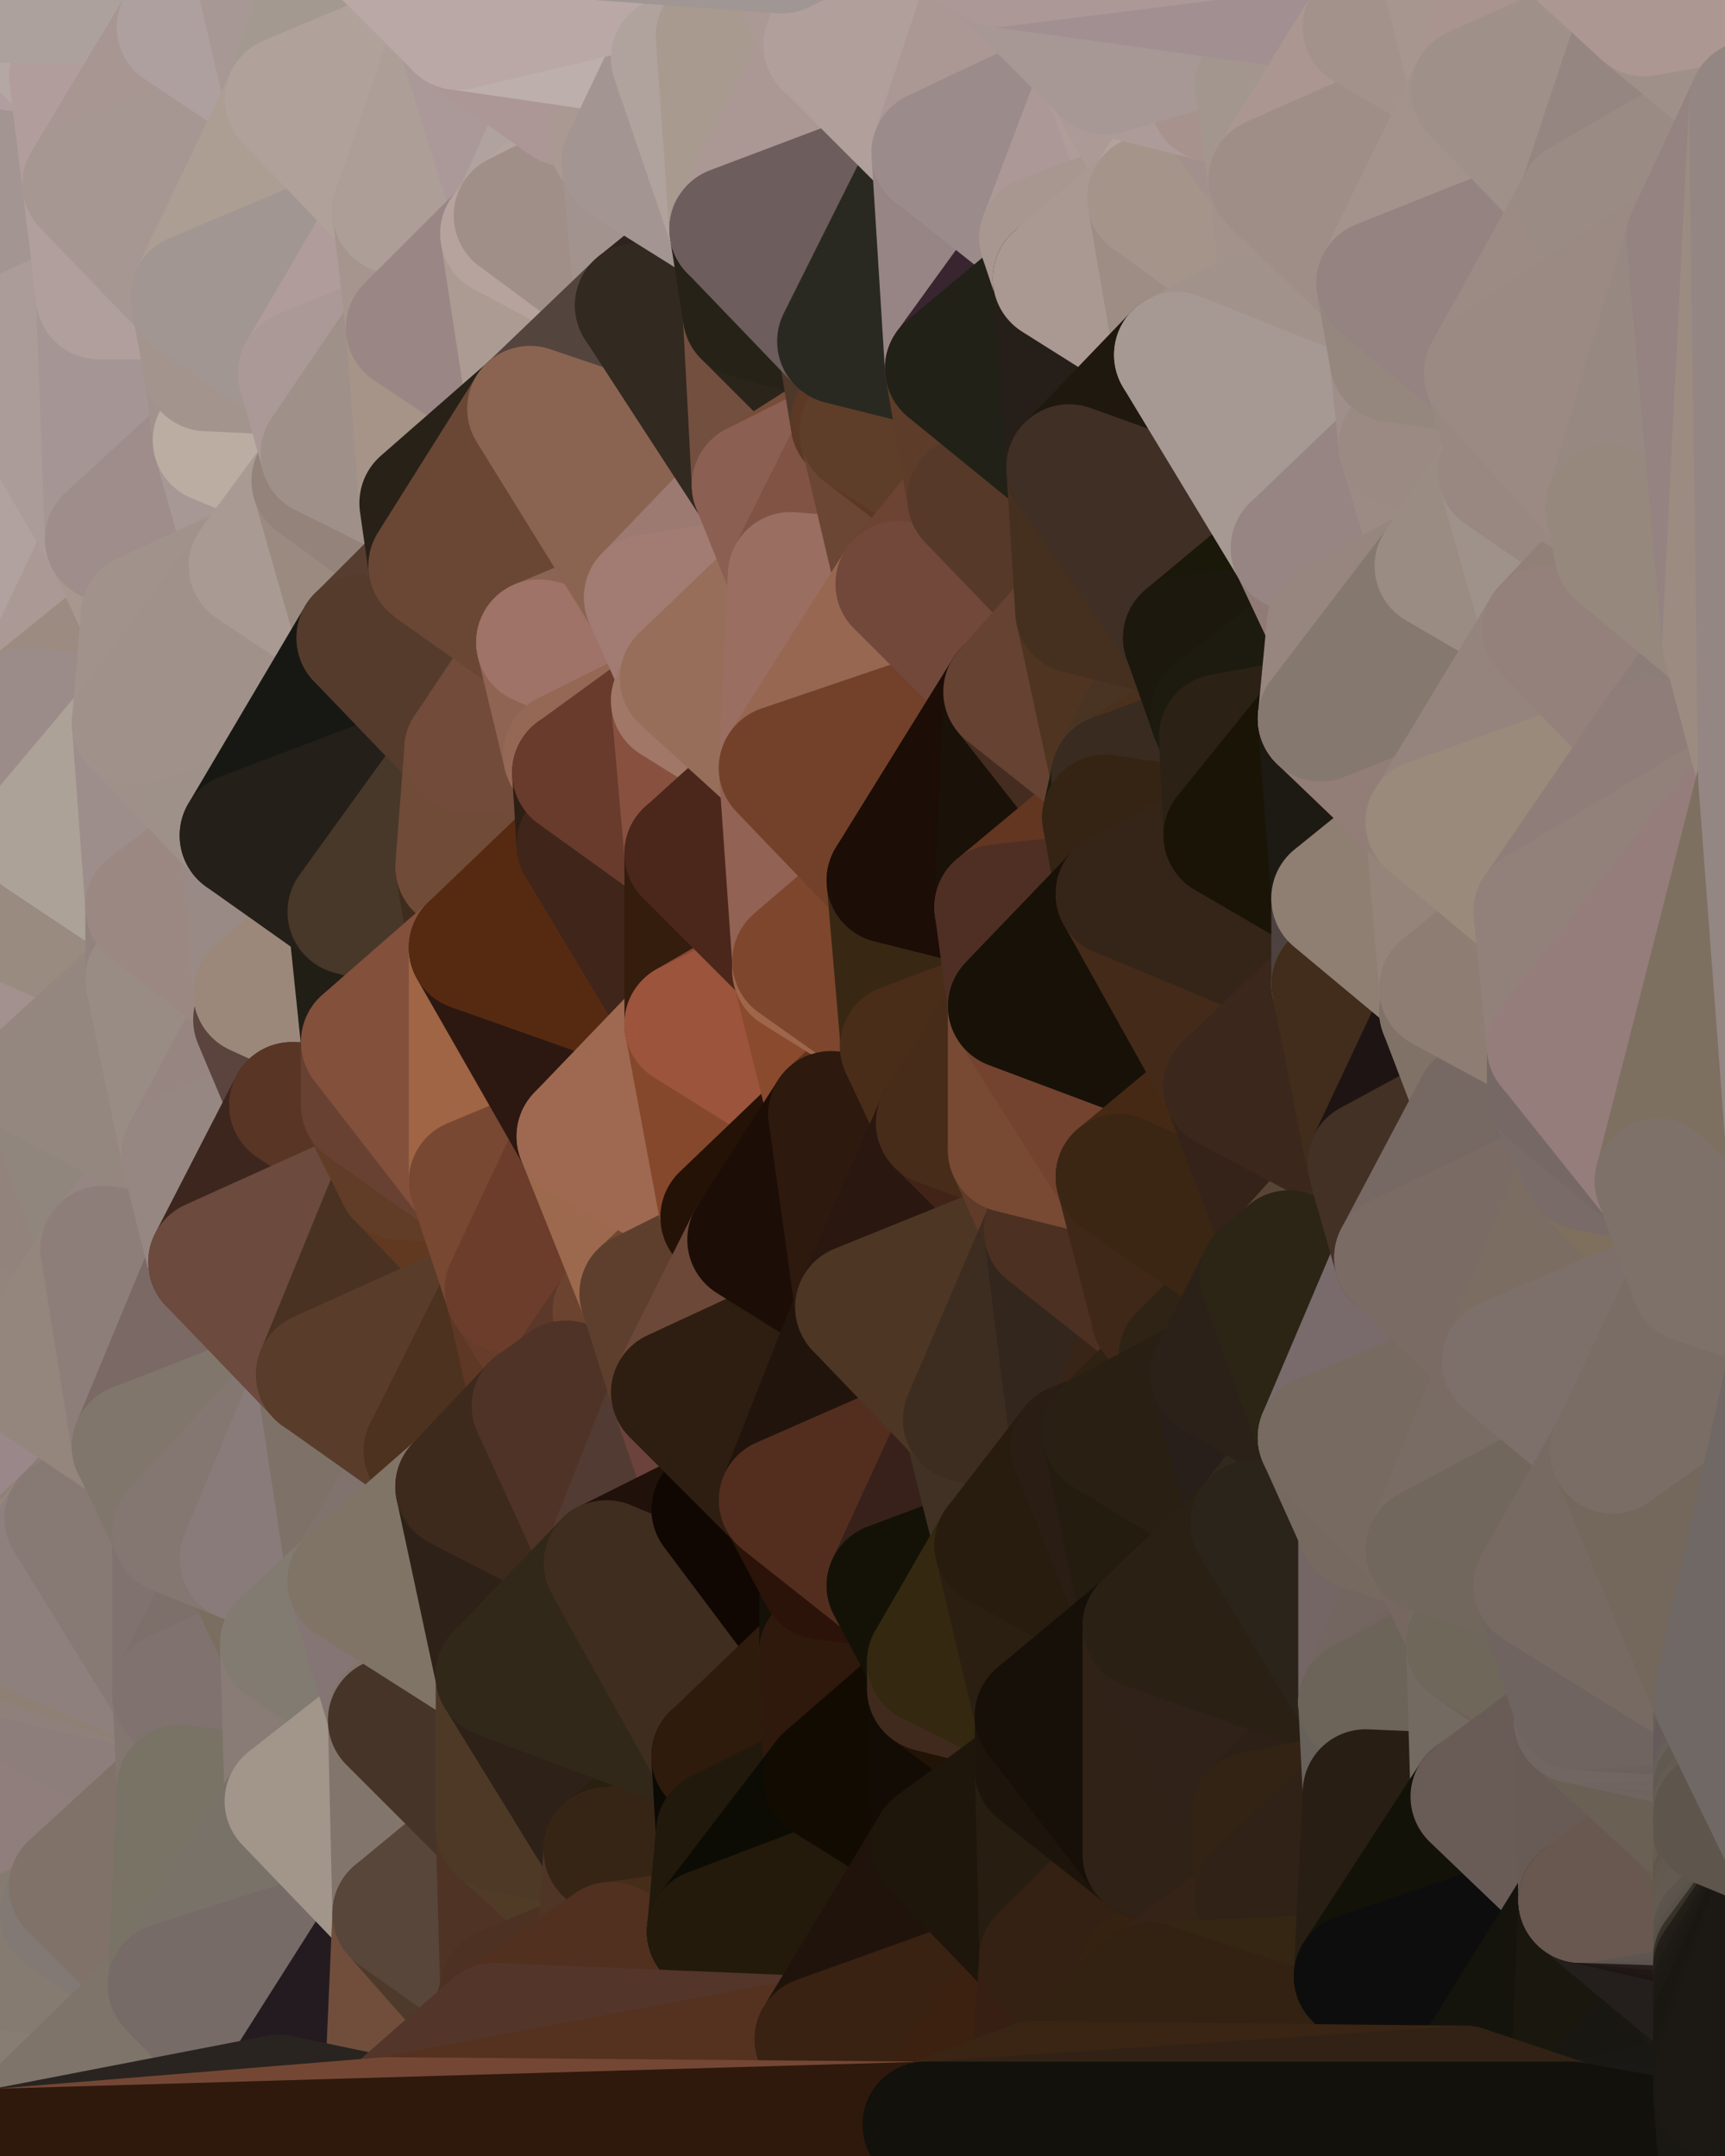 <?xml version="1.0" standalone="yes"?>
<svg width="384" height="480" xmlns="http://www.w3.org/2000/svg" version="1.1" ><polygon points="-28,60 -17,317 -17,180" fill="rgba(145, 135, 126, 1)" stroke="rgba(145, 135, 126, 1)" stroke-width="28" stroke-linejoin="round"/>
		<polygon points="-17,180 -17,317 -14,197" fill="rgba(166, 152, 151, 1)" stroke="rgba(166, 152, 151, 1)" stroke-width="28" stroke-linejoin="round"/>
		<polygon points="-17,317 -9,437 -8,360" fill="rgba(132, 117, 114, 1)" stroke="rgba(132, 117, 114, 1)" stroke-width="28" stroke-linejoin="round"/>
		<polygon points="0,364 -8,360 0,368" fill="rgba(142, 127, 120, 1)" stroke="rgba(142, 127, 120, 1)" stroke-width="28" stroke-linejoin="round"/>
		<polygon points="-8,360 0,372 0,368" fill="rgba(145, 131, 120, 1)" stroke="rgba(145, 131, 120, 1)" stroke-width="28" stroke-linejoin="round"/>
		<polygon points="-17,317 -8,360 0,348" fill="rgba(143, 125, 121, 1)" stroke="rgba(143, 125, 121, 1)" stroke-width="28" stroke-linejoin="round"/>
		<polygon points="-8,360 0,352 0,348" fill="rgba(148, 133, 128, 1)" stroke="rgba(148, 133, 128, 1)" stroke-width="28" stroke-linejoin="round"/>
		<polygon points="-17,317 0,300 0,276" fill="rgba(143, 128, 123, 1)" stroke="rgba(143, 128, 123, 1)" stroke-width="28" stroke-linejoin="round"/>
		<polygon points="0,266 -17,317 0,276" fill="rgba(147, 134, 126, 1)" stroke="rgba(147, 134, 126, 1)" stroke-width="28" stroke-linejoin="round"/>
		<polygon points="-14,197 -17,317 0,266" fill="rgba(146, 131, 124, 1)" stroke="rgba(146, 131, 124, 1)" stroke-width="28" stroke-linejoin="round"/>
		<polygon points="-28,60 -4,38 0,0" fill="rgba(160, 153, 143, 1)" stroke="rgba(160, 153, 143, 1)" stroke-width="28" stroke-linejoin="round"/>
		<polygon points="-8,360 0,376 0,372" fill="rgba(148, 133, 130, 1)" stroke="rgba(148, 133, 130, 1)" stroke-width="28" stroke-linejoin="round"/>
		<polygon points="0,360 -8,360 0,364" fill="rgba(141, 126, 123, 1)" stroke="rgba(141, 126, 123, 1)" stroke-width="28" stroke-linejoin="round"/>
		<polygon points="0,356 -8,360 0,360" fill="rgba(142, 126, 127, 1)" stroke="rgba(142, 126, 127, 1)" stroke-width="28" stroke-linejoin="round"/>
		<polygon points="0,352 -8,360 0,356" fill="rgba(138, 123, 120, 1)" stroke="rgba(138, 123, 120, 1)" stroke-width="28" stroke-linejoin="round"/>
		<polygon points="-8,360 -9,437 0,376" fill="rgba(149, 135, 126, 1)" stroke="rgba(149, 135, 126, 1)" stroke-width="28" stroke-linejoin="round"/>
		<polygon points="0,300 -17,317 6,306" fill="rgba(143, 129, 126, 1)" stroke="rgba(143, 129, 126, 1)" stroke-width="28" stroke-linejoin="round"/>
		<polygon points="-17,180 -14,197 9,186" fill="rgba(147, 137, 128, 1)" stroke="rgba(147, 137, 128, 1)" stroke-width="28" stroke-linejoin="round"/>
		<polygon points="-14,197 0,266 9,240" fill="rgba(152, 139, 131, 1)" stroke="rgba(152, 139, 131, 1)" stroke-width="28" stroke-linejoin="round"/>
		<polygon points="-4,38 -28,60 -1,77" fill="rgba(164, 146, 142, 1)" stroke="rgba(164, 146, 142, 1)" stroke-width="28" stroke-linejoin="round"/>
		<polygon points="6,158 -17,180 9,186" fill="rgba(154, 136, 134, 1)" stroke="rgba(154, 136, 134, 1)" stroke-width="28" stroke-linejoin="round"/>
		<polygon points="-9,437 14,426 16,420" fill="rgba(133, 118, 115, 1)" stroke="rgba(133, 118, 115, 1)" stroke-width="28" stroke-linejoin="round"/>
		<polygon points="0,0 -4,38 16,17" fill="rgba(182, 162, 155, 1)" stroke="rgba(182, 162, 155, 1)" stroke-width="28" stroke-linejoin="round"/>
		<polygon points="-17,317 0,348 15,338" fill="rgba(151, 131, 124, 1)" stroke="rgba(151, 131, 124, 1)" stroke-width="28" stroke-linejoin="round"/>
		<polygon points="-28,60 -17,180 6,158" fill="rgba(148, 133, 130, 1)" stroke="rgba(148, 133, 130, 1)" stroke-width="28" stroke-linejoin="round"/>
		<polygon points="-1,77 -28,60 6,158" fill="rgba(156, 141, 138, 1)" stroke="rgba(156, 141, 138, 1)" stroke-width="28" stroke-linejoin="round"/>
		<polygon points="0,376 -9,437 16,420" fill="rgba(142, 129, 123, 1)" stroke="rgba(142, 129, 123, 1)" stroke-width="28" stroke-linejoin="round"/>
		<polygon points="6,306 -17,317 15,338" fill="rgba(148, 129, 123, 1)" stroke="rgba(148, 129, 123, 1)" stroke-width="28" stroke-linejoin="round"/>
		<polygon points="16,17 -4,38 19,41" fill="rgba(177, 158, 160, 1)" stroke="rgba(177, 158, 160, 1)" stroke-width="28" stroke-linejoin="round"/>
		<polygon points="-1,77 6,158 24,120" fill="rgba(177, 162, 159, 1)" stroke="rgba(177, 162, 159, 1)" stroke-width="28" stroke-linejoin="round"/>
		<polygon points="0,266 0,276 23,278" fill="rgba(141, 128, 120, 1)" stroke="rgba(141, 128, 120, 1)" stroke-width="28" stroke-linejoin="round"/>
		<polygon points="0,276 0,300 23,278" fill="rgba(143, 130, 122, 1)" stroke="rgba(143, 130, 122, 1)" stroke-width="28" stroke-linejoin="round"/>
		<polygon points="-4,38 -1,77 22,66" fill="rgba(159, 141, 141, 1)" stroke="rgba(159, 141, 141, 1)" stroke-width="28" stroke-linejoin="round"/>
		<polygon points="19,41 -4,38 22,66" fill="rgba(163, 149, 146, 1)" stroke="rgba(163, 149, 146, 1)" stroke-width="28" stroke-linejoin="round"/>
		<polygon points="0,348 0,352 15,338" fill="rgba(146, 127, 121, 1)" stroke="rgba(146, 127, 121, 1)" stroke-width="28" stroke-linejoin="round"/>
		<polygon points="0,0 16,17 30,0" fill="rgba(181, 167, 164, 1)" stroke="rgba(181, 167, 164, 1)" stroke-width="28" stroke-linejoin="round"/>
		<polygon points="6,306 15,338 30,322" fill="rgba(154, 135, 137, 1)" stroke="rgba(154, 135, 137, 1)" stroke-width="28" stroke-linejoin="round"/>
		<polygon points="0,300 6,306 23,278" fill="rgba(147, 132, 125, 1)" stroke="rgba(147, 132, 125, 1)" stroke-width="28" stroke-linejoin="round"/>
		<polygon points="0,352 0,356 15,338" fill="rgba(143, 129, 120, 1)" stroke="rgba(143, 129, 120, 1)" stroke-width="28" stroke-linejoin="round"/>
		<polygon points="24,120 6,158 32,137" fill="rgba(171, 153, 149, 1)" stroke="rgba(171, 153, 149, 1)" stroke-width="28" stroke-linejoin="round"/>
		<polygon points="9,186 33,218 33,202" fill="rgba(161, 146, 139, 1)" stroke="rgba(161, 146, 139, 1)" stroke-width="28" stroke-linejoin="round"/>
		<polygon points="-14,197 9,240 33,218" fill="rgba(163, 145, 143, 1)" stroke="rgba(163, 145, 143, 1)" stroke-width="28" stroke-linejoin="round"/>
		<polygon points="9,186 -14,197 33,218" fill="rgba(153, 139, 128, 1)" stroke="rgba(153, 139, 128, 1)" stroke-width="28" stroke-linejoin="round"/>
		<polygon points="6,158 30,161 32,137" fill="rgba(156, 139, 129, 1)" stroke="rgba(156, 139, 129, 1)" stroke-width="28" stroke-linejoin="round"/>
		<polygon points="6,158 9,186 30,161" fill="rgba(155, 140, 137, 1)" stroke="rgba(155, 140, 137, 1)" stroke-width="28" stroke-linejoin="round"/>
		<polygon points="0,372 0,376 39,377" fill="rgba(148, 133, 128, 1)" stroke="rgba(148, 133, 128, 1)" stroke-width="28" stroke-linejoin="round"/>
		<polygon points="9,240 0,266 23,278" fill="rgba(146, 131, 124, 1)" stroke="rgba(146, 131, 124, 1)" stroke-width="28" stroke-linejoin="round"/>
		<polygon points="0,376 16,420 40,398" fill="rgba(144, 126, 124, 1)" stroke="rgba(144, 126, 124, 1)" stroke-width="28" stroke-linejoin="round"/>
		<polygon points="0,368 0,372 39,377" fill="rgba(141, 126, 121, 1)" stroke="rgba(141, 126, 121, 1)" stroke-width="28" stroke-linejoin="round"/>
		<polygon points="30,322 15,338 39,341" fill="rgba(139, 126, 117, 1)" stroke="rgba(139, 126, 117, 1)" stroke-width="28" stroke-linejoin="round"/>
		<polygon points="-9,437 0,479 38,442" fill="rgba(135, 125, 115, 1)" stroke="rgba(135, 125, 115, 1)" stroke-width="28" stroke-linejoin="round"/>
		<polygon points="14,426 -9,437 38,442" fill="rgba(133, 123, 113, 1)" stroke="rgba(133, 123, 113, 1)" stroke-width="28" stroke-linejoin="round"/>
		<polygon points="9,240 23,278 41,257" fill="rgba(144, 134, 125, 1)" stroke="rgba(144, 134, 125, 1)" stroke-width="28" stroke-linejoin="round"/>
		<polygon points="30,0 16,17 40,6" fill="rgba(182, 167, 164, 1)" stroke="rgba(182, 167, 164, 1)" stroke-width="28" stroke-linejoin="round"/>
		<polygon points="39,377 0,376 40,398" fill="rgba(141, 126, 123, 1)" stroke="rgba(141, 126, 123, 1)" stroke-width="28" stroke-linejoin="round"/>
		<polygon points="0,364 0,368 39,377" fill="rgba(143, 128, 123, 1)" stroke="rgba(143, 128, 123, 1)" stroke-width="28" stroke-linejoin="round"/>
		<polygon points="0,356 0,360 15,338" fill="rgba(147, 134, 126, 1)" stroke="rgba(147, 134, 126, 1)" stroke-width="28" stroke-linejoin="round"/>
		<polygon points="0,360 0,364 39,377" fill="rgba(142, 128, 117, 1)" stroke="rgba(142, 128, 117, 1)" stroke-width="28" stroke-linejoin="round"/>
		<polygon points="15,338 0,360 39,377" fill="rgba(142, 128, 125, 1)" stroke="rgba(142, 128, 125, 1)" stroke-width="28" stroke-linejoin="round"/>
		<polygon points="16,420 14,426 38,442" fill="rgba(130, 121, 116, 1)" stroke="rgba(130, 121, 116, 1)" stroke-width="28" stroke-linejoin="round"/>
		<polygon points="43,66 22,66 46,82" fill="rgba(156, 138, 134, 1)" stroke="rgba(156, 138, 134, 1)" stroke-width="28" stroke-linejoin="round"/>
		<polygon points="39,341 15,338 39,377" fill="rgba(135, 122, 116, 1)" stroke="rgba(135, 122, 116, 1)" stroke-width="28" stroke-linejoin="round"/>
		<polygon points="22,66 -1,77 24,120" fill="rgba(171, 156, 153, 1)" stroke="rgba(171, 156, 153, 1)" stroke-width="28" stroke-linejoin="round"/>
		<polygon points="46,82 24,120 48,98" fill="rgba(163, 145, 143, 1)" stroke="rgba(163, 145, 143, 1)" stroke-width="28" stroke-linejoin="round"/>
		<polygon points="41,257 23,278 47,281" fill="rgba(149, 134, 131, 1)" stroke="rgba(149, 134, 131, 1)" stroke-width="28" stroke-linejoin="round"/>
		<polygon points="22,66 24,120 46,82" fill="rgba(165, 149, 149, 1)" stroke="rgba(165, 149, 149, 1)" stroke-width="28" stroke-linejoin="round"/>
		<polygon points="19,41 22,66 43,66" fill="rgba(177, 159, 157, 1)" stroke="rgba(177, 159, 157, 1)" stroke-width="28" stroke-linejoin="round"/>
		<polygon points="33,218 9,240 41,257" fill="rgba(148, 135, 127, 1)" stroke="rgba(148, 135, 127, 1)" stroke-width="28" stroke-linejoin="round"/>
		<polygon points="30,161 9,186 33,202" fill="rgba(172, 162, 152, 1)" stroke="rgba(172, 162, 152, 1)" stroke-width="28" stroke-linejoin="round"/>
		<polygon points="23,278 6,306 30,322" fill="rgba(148, 134, 125, 1)" stroke="rgba(148, 134, 125, 1)" stroke-width="28" stroke-linejoin="round"/>
		<polygon points="30,161 33,202 54,186" fill="rgba(157, 142, 139, 1)" stroke="rgba(157, 142, 139, 1)" stroke-width="28" stroke-linejoin="round"/>
		<polygon points="23,278 30,322 47,281" fill="rgba(141, 126, 121, 1)" stroke="rgba(141, 126, 121, 1)" stroke-width="28" stroke-linejoin="round"/>
		<polygon points="24,120 32,137 56,126" fill="rgba(168, 151, 143, 1)" stroke="rgba(168, 151, 143, 1)" stroke-width="28" stroke-linejoin="round"/>
		<polygon points="16,17 19,41 40,6" fill="rgba(177, 157, 156, 1)" stroke="rgba(177, 157, 156, 1)" stroke-width="28" stroke-linejoin="round"/>
		<polygon points="33,202 33,218 57,221" fill="rgba(146, 131, 126, 1)" stroke="rgba(146, 131, 126, 1)" stroke-width="28" stroke-linejoin="round"/>
		<polygon points="33,218 57,227 57,221" fill="rgba(149, 134, 131, 1)" stroke="rgba(149, 134, 131, 1)" stroke-width="28" stroke-linejoin="round"/>
		<polygon points="33,218 41,257 57,227" fill="rgba(153, 140, 132, 1)" stroke="rgba(153, 140, 132, 1)" stroke-width="28" stroke-linejoin="round"/>
		<polygon points="48,98 24,120 56,126" fill="rgba(159, 141, 139, 1)" stroke="rgba(159, 141, 139, 1)" stroke-width="28" stroke-linejoin="round"/>
		<polygon points="39,341 39,377 54,347" fill="rgba(128, 114, 111, 1)" stroke="rgba(128, 114, 111, 1)" stroke-width="28" stroke-linejoin="round"/>
		<polygon points="30,0 40,6 54,-21" fill="rgba(178, 167, 165, 1)" stroke="rgba(178, 167, 165, 1)" stroke-width="28" stroke-linejoin="round"/>
		<polygon points="0,0 30,0 54,-21" fill="rgba(172, 161, 157, 1)" stroke="rgba(172, 161, 157, 1)" stroke-width="28" stroke-linejoin="round"/>
		<polygon points="16,420 38,442 40,398" fill="rgba(128, 114, 105, 1)" stroke="rgba(128, 114, 105, 1)" stroke-width="28" stroke-linejoin="round"/>
		<polygon points="38,442 0,479 62,467" fill="rgba(126, 116, 106, 1)" stroke="rgba(126, 116, 106, 1)" stroke-width="28" stroke-linejoin="round"/>
		<polygon points="54,347 39,377 63,366" fill="rgba(125, 112, 106, 1)" stroke="rgba(125, 112, 106, 1)" stroke-width="28" stroke-linejoin="round"/>
		<polygon points="57,227 41,257 65,246" fill="rgba(151, 133, 129, 1)" stroke="rgba(151, 133, 129, 1)" stroke-width="28" stroke-linejoin="round"/>
		<polygon points="40,6 19,41 64,22" fill="rgba(168, 150, 146, 1)" stroke="rgba(168, 150, 146, 1)" stroke-width="28" stroke-linejoin="round"/>
		<polygon points="46,82 48,98 67,83" fill="rgba(161, 146, 141, 1)" stroke="rgba(161, 146, 141, 1)" stroke-width="28" stroke-linejoin="round"/>
		<polygon points="54,186 33,202 57,221" fill="rgba(155, 136, 130, 1)" stroke="rgba(155, 136, 130, 1)" stroke-width="28" stroke-linejoin="round"/>
		<polygon points="48,98 56,126 70,107" fill="rgba(167, 152, 149, 1)" stroke="rgba(167, 152, 149, 1)" stroke-width="28" stroke-linejoin="round"/>
		<polygon points="47,281 30,322 71,306" fill="rgba(123, 105, 101, 1)" stroke="rgba(123, 105, 101, 1)" stroke-width="28" stroke-linejoin="round"/>
		<polygon points="19,41 43,66 64,22" fill="rgba(166, 151, 146, 1)" stroke="rgba(166, 151, 146, 1)" stroke-width="28" stroke-linejoin="round"/>
		<polygon points="39,377 40,398 64,401" fill="rgba(131, 118, 112, 1)" stroke="rgba(131, 118, 112, 1)" stroke-width="28" stroke-linejoin="round"/>
		<polygon points="67,83 48,98 72,101" fill="rgba(158, 144, 133, 1)" stroke="rgba(158, 144, 133, 1)" stroke-width="28" stroke-linejoin="round"/>
		<polygon points="48,98 70,107 72,101" fill="rgba(187, 173, 162, 1)" stroke="rgba(187, 173, 162, 1)" stroke-width="28" stroke-linejoin="round"/>
		<polygon points="30,322 39,341 71,306" fill="rgba(128, 118, 108, 1)" stroke="rgba(128, 118, 108, 1)" stroke-width="28" stroke-linejoin="round"/>
		<polygon points="43,66 46,82 67,83" fill="rgba(163, 148, 141, 1)" stroke="rgba(163, 148, 141, 1)" stroke-width="28" stroke-linejoin="round"/>
		<polygon points="63,366 39,377 64,401" fill="rgba(128, 114, 111, 1)" stroke="rgba(128, 114, 111, 1)" stroke-width="28" stroke-linejoin="round"/>
		<polygon points="40,398 38,442 64,401" fill="rgba(121, 115, 101, 1)" stroke="rgba(121, 115, 101, 1)" stroke-width="28" stroke-linejoin="round"/>
		<polygon points="32,137 30,161 56,126" fill="rgba(161, 146, 139, 1)" stroke="rgba(161, 146, 139, 1)" stroke-width="28" stroke-linejoin="round"/>
		<polygon points="54,186 57,221 78,203" fill="rgba(153, 138, 133, 1)" stroke="rgba(153, 138, 133, 1)" stroke-width="28" stroke-linejoin="round"/>
		<polygon points="54,347 63,366 78,352" fill="rgba(122, 110, 96, 1)" stroke="rgba(122, 110, 96, 1)" stroke-width="28" stroke-linejoin="round"/>
		<polygon points="39,341 54,347 71,306" fill="rgba(132, 119, 113, 1)" stroke="rgba(132, 119, 113, 1)" stroke-width="28" stroke-linejoin="round"/>
		<polygon points="41,257 47,281 65,246" fill="rgba(150, 135, 130, 1)" stroke="rgba(150, 135, 130, 1)" stroke-width="28" stroke-linejoin="round"/>
		<polygon points="81,232 65,246 81,246" fill="rgba(125, 90, 71, 1)" stroke="rgba(125, 90, 71, 1)" stroke-width="28" stroke-linejoin="round"/>
		<polygon points="57,221 57,227 81,232" fill="rgba(151, 138, 129, 1)" stroke="rgba(151, 138, 129, 1)" stroke-width="28" stroke-linejoin="round"/>
		<polygon points="57,227 65,246 81,232" fill="rgba(91, 68, 62, 1)" stroke="rgba(91, 68, 62, 1)" stroke-width="28" stroke-linejoin="round"/>
		<polygon points="30,161 54,186 80,142" fill="rgba(158, 145, 137, 1)" stroke="rgba(158, 145, 137, 1)" stroke-width="28" stroke-linejoin="round"/>
		<polygon points="56,126 30,161 80,142" fill="rgba(160, 145, 138, 1)" stroke="rgba(160, 145, 138, 1)" stroke-width="28" stroke-linejoin="round"/>
		<polygon points="54,-21 40,6 64,22" fill="rgba(174, 160, 159, 1)" stroke="rgba(174, 160, 159, 1)" stroke-width="28" stroke-linejoin="round"/>
		<polygon points="54,-21 64,22 78,-18" fill="rgba(167, 152, 149, 1)" stroke="rgba(167, 152, 149, 1)" stroke-width="28" stroke-linejoin="round"/>
		<polygon points="63,366 87,383 87,382" fill="rgba(130, 117, 109, 1)" stroke="rgba(130, 117, 109, 1)" stroke-width="28" stroke-linejoin="round"/>
		<polygon points="63,366 64,401 87,383" fill="rgba(137, 124, 118, 1)" stroke="rgba(137, 124, 118, 1)" stroke-width="28" stroke-linejoin="round"/>
		<polygon points="64,22 43,66 88,47" fill="rgba(172, 158, 147, 1)" stroke="rgba(172, 158, 147, 1)" stroke-width="28" stroke-linejoin="round"/>
		<polygon points="64,401 38,442 88,426" fill="rgba(121, 114, 104, 1)" stroke="rgba(121, 114, 104, 1)" stroke-width="28" stroke-linejoin="round"/>
		<polygon points="78,203 57,221 81,232" fill="rgba(155, 136, 122, 1)" stroke="rgba(155, 136, 122, 1)" stroke-width="28" stroke-linejoin="round"/>
		<polygon points="65,246 47,281 89,262" fill="rgba(61, 38, 30, 1)" stroke="rgba(61, 38, 30, 1)" stroke-width="28" stroke-linejoin="round"/>
		<polygon points="81,246 65,246 89,262" fill="rgba(89, 53, 37, 1)" stroke="rgba(89, 53, 37, 1)" stroke-width="28" stroke-linejoin="round"/>
		<polygon points="43,66 67,83 88,47" fill="rgba(161, 150, 146, 1)" stroke="rgba(161, 150, 146, 1)" stroke-width="28" stroke-linejoin="round"/>
		<polygon points="38,442 62,467 88,426" fill="rgba(118, 107, 103, 1)" stroke="rgba(118, 107, 103, 1)" stroke-width="28" stroke-linejoin="round"/>
		<polygon points="70,107 56,126 80,142" fill="rgba(169, 154, 147, 1)" stroke="rgba(169, 154, 147, 1)" stroke-width="28" stroke-linejoin="round"/>
		<polygon points="71,306 54,347 78,352" fill="rgba(137, 123, 122, 1)" stroke="rgba(137, 123, 122, 1)" stroke-width="28" stroke-linejoin="round"/>
		<polygon points="72,101 70,107 94,112" fill="rgba(165, 152, 144, 1)" stroke="rgba(165, 152, 144, 1)" stroke-width="28" stroke-linejoin="round"/>
		<polygon points="88,47 67,83 91,73" fill="rgba(176, 156, 155, 1)" stroke="rgba(176, 156, 155, 1)" stroke-width="28" stroke-linejoin="round"/>
		<polygon points="71,306 78,352 95,323" fill="rgba(126, 113, 104, 1)" stroke="rgba(126, 113, 104, 1)" stroke-width="28" stroke-linejoin="round"/>
		<polygon points="78,352 63,366 87,382" fill="rgba(130, 123, 113, 1)" stroke="rgba(130, 123, 113, 1)" stroke-width="28" stroke-linejoin="round"/>
		<polygon points="70,107 80,142 96,126" fill="rgba(155, 138, 128, 1)" stroke="rgba(155, 138, 128, 1)" stroke-width="28" stroke-linejoin="round"/>
		<polygon points="94,112 70,107 96,126" fill="rgba(148, 131, 123, 1)" stroke="rgba(148, 131, 123, 1)" stroke-width="28" stroke-linejoin="round"/>
		<polygon points="67,83 72,101 91,73" fill="rgba(171, 153, 151, 1)" stroke="rgba(171, 153, 151, 1)" stroke-width="28" stroke-linejoin="round"/>
		<polygon points="47,281 71,306 89,262" fill="rgba(108, 74, 62, 1)" stroke="rgba(108, 74, 62, 1)" stroke-width="28" stroke-linejoin="round"/>
		<polygon points="95,323 78,352 102,331" fill="rgba(128, 115, 109, 1)" stroke="rgba(128, 115, 109, 1)" stroke-width="28" stroke-linejoin="round"/>
		<polygon points="78,-18 64,22 102,6" fill="rgba(163, 153, 144, 1)" stroke="rgba(163, 153, 144, 1)" stroke-width="28" stroke-linejoin="round"/>
		<polygon points="62,467 86,472 88,426" fill="rgba(36, 27, 32, 1)" stroke="rgba(36, 27, 32, 1)" stroke-width="28" stroke-linejoin="round"/>
		<polygon points="80,142 54,186 104,167" fill="rgba(23, 24, 19, 1)" stroke="rgba(23, 24, 19, 1)" stroke-width="28" stroke-linejoin="round"/>
		<polygon points="78,203 81,232 105,211" fill="rgba(33, 30, 21, 1)" stroke="rgba(33, 30, 21, 1)" stroke-width="28" stroke-linejoin="round"/>
		<polygon points="102,193 78,203 105,211" fill="rgba(67, 54, 38, 1)" stroke="rgba(67, 54, 38, 1)" stroke-width="28" stroke-linejoin="round"/>
		<polygon points="54,186 78,203 104,167" fill="rgba(36, 31, 25, 1)" stroke="rgba(36, 31, 25, 1)" stroke-width="28" stroke-linejoin="round"/>
		<polygon points="78,203 102,193 104,167" fill="rgba(72, 56, 41, 1)" stroke="rgba(72, 56, 41, 1)" stroke-width="28" stroke-linejoin="round"/>
		<polygon points="91,73 72,101 94,112" fill="rgba(159, 144, 137, 1)" stroke="rgba(159, 144, 137, 1)" stroke-width="28" stroke-linejoin="round"/>
		<polygon points="87,383 64,401 88,426" fill="rgba(162, 150, 138, 1)" stroke="rgba(162, 150, 138, 1)" stroke-width="28" stroke-linejoin="round"/>
		<polygon points="88,426 86,472 110,451" fill="rgba(113, 78, 59, 1)" stroke="rgba(113, 78, 59, 1)" stroke-width="28" stroke-linejoin="round"/>
		<polygon points="64,22 88,47 102,6" fill="rgba(176, 161, 154, 1)" stroke="rgba(176, 161, 154, 1)" stroke-width="28" stroke-linejoin="round"/>
		<polygon points="87,383 88,426 111,407" fill="rgba(130, 117, 108, 1)" stroke="rgba(130, 117, 108, 1)" stroke-width="28" stroke-linejoin="round"/>
		<polygon points="88,426 110,451 112,443" fill="rgba(77, 58, 43, 1)" stroke="rgba(77, 58, 43, 1)" stroke-width="28" stroke-linejoin="round"/>
		<polygon points="89,262 71,306 113,287" fill="rgba(73, 50, 34, 1)" stroke="rgba(73, 50, 34, 1)" stroke-width="28" stroke-linejoin="round"/>
		<polygon points="105,263 89,262 113,287" fill="rgba(97, 57, 32, 1)" stroke="rgba(97, 57, 32, 1)" stroke-width="28" stroke-linejoin="round"/>
		<polygon points="88,47 91,73 112,52" fill="rgba(166, 149, 142, 1)" stroke="rgba(166, 149, 142, 1)" stroke-width="28" stroke-linejoin="round"/>
		<polygon points="78,352 87,382 111,373" fill="rgba(133, 117, 117, 1)" stroke="rgba(133, 117, 117, 1)" stroke-width="28" stroke-linejoin="round"/>
		<polygon points="87,382 87,383 111,373" fill="rgba(130, 116, 105, 1)" stroke="rgba(130, 116, 105, 1)" stroke-width="28" stroke-linejoin="round"/>
		<polygon points="81,246 89,262 105,263" fill="rgba(97, 61, 39, 1)" stroke="rgba(97, 61, 39, 1)" stroke-width="28" stroke-linejoin="round"/>
		<polygon points="88,47 112,52 115,48" fill="rgba(164, 149, 146, 1)" stroke="rgba(164, 149, 146, 1)" stroke-width="28" stroke-linejoin="round"/>
		<polygon points="71,306 95,323 113,287" fill="rgba(89, 60, 42, 1)" stroke="rgba(89, 60, 42, 1)" stroke-width="28" stroke-linejoin="round"/>
		<polygon points="91,73 94,112 118,91" fill="rgba(166, 148, 136, 1)" stroke="rgba(166, 148, 136, 1)" stroke-width="28" stroke-linejoin="round"/>
		<polygon points="96,126 80,142 120,143" fill="rgba(87, 61, 48, 1)" stroke="rgba(87, 61, 48, 1)" stroke-width="28" stroke-linejoin="round"/>
		<polygon points="80,142 104,167 120,143" fill="rgba(85, 59, 44, 1)" stroke="rgba(85, 59, 44, 1)" stroke-width="28" stroke-linejoin="round"/>
		<polygon points="95,323 102,331 119,313" fill="rgba(68, 45, 31, 1)" stroke="rgba(68, 45, 31, 1)" stroke-width="28" stroke-linejoin="round"/>
		<polygon points="113,287 95,323 119,313" fill="rgba(77, 50, 31, 1)" stroke="rgba(77, 50, 31, 1)" stroke-width="28" stroke-linejoin="round"/>
		<polygon points="102,6 88,47 115,48" fill="rgba(173, 158, 151, 1)" stroke="rgba(173, 158, 151, 1)" stroke-width="28" stroke-linejoin="round"/>
		<polygon points="111,407 88,426 112,443" fill="rgba(88, 70, 58, 1)" stroke="rgba(88, 70, 58, 1)" stroke-width="28" stroke-linejoin="round"/>
		<polygon points="111,373 87,383 111,407" fill="rgba(70, 52, 40, 1)" stroke="rgba(70, 52, 40, 1)" stroke-width="28" stroke-linejoin="round"/>
		<polygon points="102,331 78,352 111,373" fill="rgba(128, 116, 102, 1)" stroke="rgba(128, 116, 102, 1)" stroke-width="28" stroke-linejoin="round"/>
		<polygon points="102,6 115,48 126,23" fill="rgba(171, 153, 153, 1)" stroke="rgba(171, 153, 153, 1)" stroke-width="28" stroke-linejoin="round"/>
		<polygon points="126,168 104,167 128,172" fill="rgba(136, 93, 74, 1)" stroke="rgba(136, 93, 74, 1)" stroke-width="28" stroke-linejoin="round"/>
		<polygon points="113,287 119,313 126,308" fill="rgba(94, 56, 37, 1)" stroke="rgba(94, 56, 37, 1)" stroke-width="28" stroke-linejoin="round"/>
		<polygon points="81,232 81,246 105,263" fill="rgba(104, 65, 50, 1)" stroke="rgba(104, 65, 50, 1)" stroke-width="28" stroke-linejoin="round"/>
		<polygon points="102,193 105,211 129,188" fill="rgba(63, 44, 29, 1)" stroke="rgba(63, 44, 29, 1)" stroke-width="28" stroke-linejoin="round"/>
		<polygon points="128,172 102,193 129,188" fill="rgba(47, 33, 24, 1)" stroke="rgba(47, 33, 24, 1)" stroke-width="28" stroke-linejoin="round"/>
		<polygon points="104,167 102,193 128,172" fill="rgba(112, 75, 56, 1)" stroke="rgba(112, 75, 56, 1)" stroke-width="28" stroke-linejoin="round"/>
		<polygon points="120,143 104,167 126,168" fill="rgba(114, 75, 58, 1)" stroke="rgba(114, 75, 58, 1)" stroke-width="28" stroke-linejoin="round"/>
		<polygon points="112,52 91,73 118,91" fill="rgba(154, 134, 133, 1)" stroke="rgba(154, 134, 133, 1)" stroke-width="28" stroke-linejoin="round"/>
		<polygon points="105,211 81,232 105,263" fill="rgba(131, 80, 59, 1)" stroke="rgba(131, 80, 59, 1)" stroke-width="28" stroke-linejoin="round"/>
		<polygon points="111,407 112,443 134,428" fill="rgba(79, 51, 37, 1)" stroke="rgba(79, 51, 37, 1)" stroke-width="28" stroke-linejoin="round"/>
		<polygon points="105,211 105,263 129,253" fill="rgba(160, 101, 69, 1)" stroke="rgba(160, 101, 69, 1)" stroke-width="28" stroke-linejoin="round"/>
		<polygon points="102,331 111,373 135,348" fill="rgba(46, 33, 24, 1)" stroke="rgba(46, 33, 24, 1)" stroke-width="28" stroke-linejoin="round"/>
		<polygon points="134,428 112,443 136,433" fill="rgba(82, 50, 37, 1)" stroke="rgba(82, 50, 37, 1)" stroke-width="28" stroke-linejoin="round"/>
		<polygon points="111,407 134,428 135,412" fill="rgba(80, 59, 38, 1)" stroke="rgba(80, 59, 38, 1)" stroke-width="28" stroke-linejoin="round"/>
		<polygon points="113,287 126,308 137,292" fill="rgba(103, 60, 43, 1)" stroke="rgba(103, 60, 43, 1)" stroke-width="28" stroke-linejoin="round"/>
		<polygon points="126,23 115,48 136,31" fill="rgba(176, 162, 159, 1)" stroke="rgba(176, 162, 159, 1)" stroke-width="28" stroke-linejoin="round"/>
		<polygon points="136,31 115,48 139,36" fill="rgba(181, 164, 157, 1)" stroke="rgba(181, 164, 157, 1)" stroke-width="28" stroke-linejoin="round"/>
		<polygon points="119,313 102,331 135,348" fill="rgba(61, 42, 28, 1)" stroke="rgba(61, 42, 28, 1)" stroke-width="28" stroke-linejoin="round"/>
		<polygon points="105,263 113,287 129,253" fill="rgba(120, 72, 50, 1)" stroke="rgba(120, 72, 50, 1)" stroke-width="28" stroke-linejoin="round"/>
		<polygon points="112,52 118,91 142,68" fill="rgba(172, 155, 147, 1)" stroke="rgba(172, 155, 147, 1)" stroke-width="28" stroke-linejoin="round"/>
		<polygon points="115,48 112,52 142,68" fill="rgba(182, 163, 157, 1)" stroke="rgba(182, 163, 157, 1)" stroke-width="28" stroke-linejoin="round"/>
		<polygon points="94,112 96,126 118,91" fill="rgba(40, 33, 23, 1)" stroke="rgba(40, 33, 23, 1)" stroke-width="28" stroke-linejoin="round"/>
		<polygon points="118,91 120,143 144,133" fill="rgba(121, 84, 66, 1)" stroke="rgba(121, 84, 66, 1)" stroke-width="28" stroke-linejoin="round"/>
		<polygon points="129,253 137,292 143,288" fill="rgba(143, 91, 70, 1)" stroke="rgba(143, 91, 70, 1)" stroke-width="28" stroke-linejoin="round"/>
		<polygon points="129,253 113,287 137,292" fill="rgba(108, 61, 43, 1)" stroke="rgba(108, 61, 43, 1)" stroke-width="28" stroke-linejoin="round"/>
		<polygon points="112,443 110,451 136,433" fill="rgba(77, 49, 35, 1)" stroke="rgba(77, 49, 35, 1)" stroke-width="28" stroke-linejoin="round"/>
		<polygon points="118,91 96,126 120,143" fill="rgba(106, 71, 52, 1)" stroke="rgba(106, 71, 52, 1)" stroke-width="28" stroke-linejoin="round"/>
		<polygon points="137,292 126,308 150,310" fill="rgba(92, 56, 42, 1)" stroke="rgba(92, 56, 42, 1)" stroke-width="28" stroke-linejoin="round"/>
		<polygon points="126,23 136,31 150,13" fill="rgba(171, 154, 147, 1)" stroke="rgba(171, 154, 147, 1)" stroke-width="28" stroke-linejoin="round"/>
		<polygon points="120,143 126,168 150,156" fill="rgba(143, 100, 83, 1)" stroke="rgba(143, 100, 83, 1)" stroke-width="28" stroke-linejoin="round"/>
		<polygon points="139,36 115,48 142,68" fill="rgba(160, 143, 136, 1)" stroke="rgba(160, 143, 136, 1)" stroke-width="28" stroke-linejoin="round"/>
		<polygon points="111,373 111,407 135,412" fill="rgba(78, 57, 38, 1)" stroke="rgba(78, 57, 38, 1)" stroke-width="28" stroke-linejoin="round"/>
		<polygon points="144,133 120,143 152,151" fill="rgba(139, 100, 85, 1)" stroke="rgba(139, 100, 85, 1)" stroke-width="28" stroke-linejoin="round"/>
		<polygon points="120,143 150,156 152,151" fill="rgba(159, 115, 104, 1)" stroke="rgba(159, 115, 104, 1)" stroke-width="28" stroke-linejoin="round"/>
		<polygon points="126,168 128,172 150,156" fill="rgba(149, 104, 85, 1)" stroke="rgba(149, 104, 85, 1)" stroke-width="28" stroke-linejoin="round"/>
		<polygon points="105,211 129,253 153,228" fill="rgba(44, 24, 17, 1)" stroke="rgba(44, 24, 17, 1)" stroke-width="28" stroke-linejoin="round"/>
		<polygon points="129,188 105,211 153,228" fill="rgba(86, 42, 17, 1)" stroke="rgba(86, 42, 17, 1)" stroke-width="28" stroke-linejoin="round"/>
		<polygon points="128,172 129,188 153,190" fill="rgba(45, 31, 20, 1)" stroke="rgba(45, 31, 20, 1)" stroke-width="28" stroke-linejoin="round"/>
		<polygon points="126,308 135,348 150,310" fill="rgba(70, 48, 34, 1)" stroke="rgba(70, 48, 34, 1)" stroke-width="28" stroke-linejoin="round"/>
		<polygon points="143,288 137,292 150,310" fill="rgba(108, 67, 47, 1)" stroke="rgba(108, 67, 47, 1)" stroke-width="28" stroke-linejoin="round"/>
		<polygon points="102,6 126,23 150,13" fill="rgba(172, 151, 150, 1)" stroke="rgba(172, 151, 150, 1)" stroke-width="28" stroke-linejoin="round"/>
		<polygon points="126,308 119,313 135,348" fill="rgba(79, 51, 39, 1)" stroke="rgba(79, 51, 39, 1)" stroke-width="28" stroke-linejoin="round"/>
		<polygon points="134,428 136,433 158,430" fill="rgba(80, 54, 39, 1)" stroke="rgba(80, 54, 39, 1)" stroke-width="28" stroke-linejoin="round"/>
		<polygon points="111,373 135,412 159,391" fill="rgba(46, 33, 24, 1)" stroke="rgba(46, 33, 24, 1)" stroke-width="28" stroke-linejoin="round"/>
		<polygon points="150,310 135,348 159,336" fill="rgba(82, 59, 51, 1)" stroke="rgba(82, 59, 51, 1)" stroke-width="28" stroke-linejoin="round"/>
		<polygon points="129,253 143,288 161,271" fill="rgba(156, 105, 78, 1)" stroke="rgba(156, 105, 78, 1)" stroke-width="28" stroke-linejoin="round"/>
		<polygon points="159,391 135,412 160,408" fill="rgba(41, 32, 17, 1)" stroke="rgba(41, 32, 17, 1)" stroke-width="28" stroke-linejoin="round"/>
		<polygon points="135,412 134,428 158,430" fill="rgba(79, 53, 38, 1)" stroke="rgba(79, 53, 38, 1)" stroke-width="28" stroke-linejoin="round"/>
		<polygon points="153,190 129,188 153,228" fill="rgba(64, 37, 26, 1)" stroke="rgba(64, 37, 26, 1)" stroke-width="28" stroke-linejoin="round"/>
		<polygon points="136,31 139,36 150,13" fill="rgba(170, 153, 146, 1)" stroke="rgba(170, 153, 146, 1)" stroke-width="28" stroke-linejoin="round"/>
		<polygon points="139,36 142,68 163,51" fill="rgba(162, 147, 142, 1)" stroke="rgba(162, 147, 142, 1)" stroke-width="28" stroke-linejoin="round"/>
		<polygon points="135,412 158,430 160,408" fill="rgba(54, 37, 21, 1)" stroke="rgba(54, 37, 21, 1)" stroke-width="28" stroke-linejoin="round"/>
		<polygon points="135,348 111,373 159,391" fill="rgba(49, 40, 25, 1)" stroke="rgba(49, 40, 25, 1)" stroke-width="28" stroke-linejoin="round"/>
		<polygon points="150,156 128,172 153,190" fill="rgba(105, 59, 44, 1)" stroke="rgba(105, 59, 44, 1)" stroke-width="28" stroke-linejoin="round"/>
		<polygon points="62,467 0,479 86,472" fill="rgba(41, 36, 32, 1)" stroke="rgba(41, 36, 32, 1)" stroke-width="28" stroke-linejoin="round"/>
		<polygon points="142,68 118,91 168,108" fill="rgba(83, 68, 61, 1)" stroke="rgba(83, 68, 61, 1)" stroke-width="28" stroke-linejoin="round"/>
		<polygon points="118,91 144,133 168,108" fill="rgba(138, 100, 81, 1)" stroke="rgba(138, 100, 81, 1)" stroke-width="28" stroke-linejoin="round"/>
		<polygon points="161,271 143,288 167,276" fill="rgba(114, 74, 48, 1)" stroke="rgba(114, 74, 48, 1)" stroke-width="28" stroke-linejoin="round"/>
		<polygon points="163,51 142,68 166,70" fill="rgba(46, 35, 31, 1)" stroke="rgba(46, 35, 31, 1)" stroke-width="28" stroke-linejoin="round"/>
		<polygon points="150,13 160,8 174,-11" fill="rgba(178, 161, 154, 1)" stroke="rgba(178, 161, 154, 1)" stroke-width="28" stroke-linejoin="round"/>
		<polygon points="150,156 153,190 174,171" fill="rgba(136, 80, 63, 1)" stroke="rgba(136, 80, 63, 1)" stroke-width="28" stroke-linejoin="round"/>
		<polygon points="153,228 129,253 161,271" fill="rgba(159, 105, 81, 1)" stroke="rgba(159, 105, 81, 1)" stroke-width="28" stroke-linejoin="round"/>
		<polygon points="168,108 144,133 176,128" fill="rgba(156, 122, 113, 1)" stroke="rgba(156, 122, 113, 1)" stroke-width="28" stroke-linejoin="round"/>
		<polygon points="166,70 142,68 168,108" fill="rgba(50, 41, 32, 1)" stroke="rgba(50, 41, 32, 1)" stroke-width="28" stroke-linejoin="round"/>
		<polygon points="153,190 153,228 177,214" fill="rgba(52, 29, 13, 1)" stroke="rgba(52, 29, 13, 1)" stroke-width="28" stroke-linejoin="round"/>
		<polygon points="153,228 177,216 177,214" fill="rgba(130, 74, 49, 1)" stroke="rgba(130, 74, 49, 1)" stroke-width="28" stroke-linejoin="round"/>
		<polygon points="144,133 152,151 176,128" fill="rgba(162, 124, 115, 1)" stroke="rgba(162, 124, 115, 1)" stroke-width="28" stroke-linejoin="round"/>
		<polygon points="102,6 150,13 174,-11" fill="rgba(189, 175, 172, 1)" stroke="rgba(189, 175, 172, 1)" stroke-width="28" stroke-linejoin="round"/>
		<polygon points="152,151 150,156 174,171" fill="rgba(161, 119, 103, 1)" stroke="rgba(161, 119, 103, 1)" stroke-width="28" stroke-linejoin="round"/>
		<polygon points="150,310 159,336 174,334" fill="rgba(107, 66, 60, 1)" stroke="rgba(107, 66, 60, 1)" stroke-width="28" stroke-linejoin="round"/>
		<polygon points="143,288 150,310 167,276" fill="rgba(94, 63, 45, 1)" stroke="rgba(94, 63, 45, 1)" stroke-width="28" stroke-linejoin="round"/>
		<polygon points="150,13 139,36 163,51" fill="rgba(163, 149, 146, 1)" stroke="rgba(163, 149, 146, 1)" stroke-width="28" stroke-linejoin="round"/>
		<polygon points="158,430 136,433 182,454" fill="rgba(70, 45, 25, 1)" stroke="rgba(70, 45, 25, 1)" stroke-width="28" stroke-linejoin="round"/>
		<polygon points="159,336 135,348 183,368" fill="rgba(32, 17, 10, 1)" stroke="rgba(32, 17, 10, 1)" stroke-width="28" stroke-linejoin="round"/>
		<polygon points="135,348 159,391 183,368" fill="rgba(63, 45, 31, 1)" stroke="rgba(63, 45, 31, 1)" stroke-width="28" stroke-linejoin="round"/>
		<polygon points="174,334 159,336 183,351" fill="rgba(73, 43, 33, 1)" stroke="rgba(73, 43, 33, 1)" stroke-width="28" stroke-linejoin="round"/>
		<polygon points="159,391 160,408 184,396" fill="rgba(11, 10, 5, 1)" stroke="rgba(11, 10, 5, 1)" stroke-width="28" stroke-linejoin="round"/>
		<polygon points="183,351 159,336 183,368" fill="rgba(16, 7, 2, 1)" stroke="rgba(16, 7, 2, 1)" stroke-width="28" stroke-linejoin="round"/>
		<polygon points="78,-18 102,6 174,-11" fill="rgba(186, 168, 166, 1)" stroke="rgba(186, 168, 166, 1)" stroke-width="28" stroke-linejoin="round"/>
		<polygon points="153,228 161,271 185,248" fill="rgba(133, 72, 44, 1)" stroke="rgba(133, 72, 44, 1)" stroke-width="28" stroke-linejoin="round"/>
		<polygon points="174,-11 160,8 184,10" fill="rgba(161, 144, 137, 1)" stroke="rgba(161, 144, 137, 1)" stroke-width="28" stroke-linejoin="round"/>
		<polygon points="160,8 150,13 163,51" fill="rgba(176, 163, 157, 1)" stroke="rgba(176, 163, 157, 1)" stroke-width="28" stroke-linejoin="round"/>
		<polygon points="136,433 110,451 182,454" fill="rgba(81, 48, 31, 1)" stroke="rgba(81, 48, 31, 1)" stroke-width="28" stroke-linejoin="round"/>
		<polygon points="166,70 168,108 190,94" fill="rgba(115, 79, 63, 1)" stroke="rgba(115, 79, 63, 1)" stroke-width="28" stroke-linejoin="round"/>
		<polygon points="177,216 153,228 185,248" fill="rgba(156, 84, 60, 1)" stroke="rgba(156, 84, 60, 1)" stroke-width="28" stroke-linejoin="round"/>
		<polygon points="183,368 159,391 184,396" fill="rgba(46, 27, 12, 1)" stroke="rgba(46, 27, 12, 1)" stroke-width="28" stroke-linejoin="round"/>
		<polygon points="187,76 166,70 190,94" fill="rgba(43, 36, 26, 1)" stroke="rgba(43, 36, 26, 1)" stroke-width="28" stroke-linejoin="round"/>
		<polygon points="161,271 167,276 185,248" fill="rgba(36, 18, 6, 1)" stroke="rgba(36, 18, 6, 1)" stroke-width="28" stroke-linejoin="round"/>
		<polygon points="190,94 168,108 192,96" fill="rgba(119, 76, 57, 1)" stroke="rgba(119, 76, 57, 1)" stroke-width="28" stroke-linejoin="round"/>
		<polygon points="167,276 150,310 191,291" fill="rgba(108, 72, 56, 1)" stroke="rgba(108, 72, 56, 1)" stroke-width="28" stroke-linejoin="round"/>
		<polygon points="160,8 163,51 184,10" fill="rgba(168, 154, 143, 1)" stroke="rgba(168, 154, 143, 1)" stroke-width="28" stroke-linejoin="round"/>
		<polygon points="174,171 153,190 177,214" fill="rgba(75, 39, 27, 1)" stroke="rgba(75, 39, 27, 1)" stroke-width="28" stroke-linejoin="round"/>
		<polygon points="152,151 174,171 176,128" fill="rgba(151, 110, 90, 1)" stroke="rgba(151, 110, 90, 1)" stroke-width="28" stroke-linejoin="round"/>
		<polygon points="174,171 177,214 198,196" fill="rgba(146, 98, 84, 1)" stroke="rgba(146, 98, 84, 1)" stroke-width="28" stroke-linejoin="round"/>
		<polygon points="150,310 174,334 191,291" fill="rgba(46, 30, 17, 1)" stroke="rgba(46, 30, 17, 1)" stroke-width="28" stroke-linejoin="round"/>
		<polygon points="163,51 166,70 187,76" fill="rgba(38, 34, 23, 1)" stroke="rgba(38, 34, 23, 1)" stroke-width="28" stroke-linejoin="round"/>
		<polygon points="183,351 183,368 198,353" fill="rgba(21, 17, 8, 1)" stroke="rgba(21, 17, 8, 1)" stroke-width="28" stroke-linejoin="round"/>
		<polygon points="201,231 185,248 201,233" fill="rgba(121, 65, 38, 1)" stroke="rgba(121, 65, 38, 1)" stroke-width="28" stroke-linejoin="round"/>
		<polygon points="177,216 185,248 201,231" fill="rgba(138, 74, 46, 1)" stroke="rgba(138, 74, 46, 1)" stroke-width="28" stroke-linejoin="round"/>
		<polygon points="168,108 176,128 192,96" fill="rgba(139, 95, 82, 1)" stroke="rgba(139, 95, 82, 1)" stroke-width="28" stroke-linejoin="round"/>
		<polygon points="160,408 158,430 184,396" fill="rgba(33, 25, 12, 1)" stroke="rgba(33, 25, 12, 1)" stroke-width="28" stroke-linejoin="round"/>
		<polygon points="207,370 183,368 207,376" fill="rgba(79, 49, 39, 1)" stroke="rgba(79, 49, 39, 1)" stroke-width="28" stroke-linejoin="round"/>
		<polygon points="198,353 183,368 207,370" fill="rgba(50, 32, 22, 1)" stroke="rgba(50, 32, 22, 1)" stroke-width="28" stroke-linejoin="round"/>
		<polygon points="184,10 163,51 208,34" fill="rgba(171, 152, 148, 1)" stroke="rgba(171, 152, 148, 1)" stroke-width="28" stroke-linejoin="round"/>
		<polygon points="183,368 184,396 207,376" fill="rgba(47, 25, 12, 1)" stroke="rgba(47, 25, 12, 1)" stroke-width="28" stroke-linejoin="round"/>
		<polygon points="192,96 176,128 200,130" fill="rgba(129, 83, 68, 1)" stroke="rgba(129, 83, 68, 1)" stroke-width="28" stroke-linejoin="round"/>
		<polygon points="201,233 185,248 209,250" fill="rgba(98, 53, 30, 1)" stroke="rgba(98, 53, 30, 1)" stroke-width="28" stroke-linejoin="round"/>
		<polygon points="184,396 158,430 208,411" fill="rgba(12, 12, 4, 1)" stroke="rgba(12, 12, 4, 1)" stroke-width="28" stroke-linejoin="round"/>
		<polygon points="176,128 174,171 200,130" fill="rgba(154, 110, 97, 1)" stroke="rgba(154, 110, 97, 1)" stroke-width="28" stroke-linejoin="round"/>
		<polygon points="174,-11 184,10 198,-23" fill="rgba(171, 153, 149, 1)" stroke="rgba(171, 153, 149, 1)" stroke-width="28" stroke-linejoin="round"/>
		<polygon points="185,248 167,276 191,291" fill="rgba(28, 13, 6, 1)" stroke="rgba(28, 13, 6, 1)" stroke-width="28" stroke-linejoin="round"/>
		<polygon points="187,76 190,94 211,82" fill="rgba(78, 56, 42, 1)" stroke="rgba(78, 56, 42, 1)" stroke-width="28" stroke-linejoin="round"/>
		<polygon points="190,94 192,96 211,82" fill="rgba(92, 57, 37, 1)" stroke="rgba(92, 57, 37, 1)" stroke-width="28" stroke-linejoin="round"/>
		<polygon points="158,430 182,454 208,411" fill="rgba(35, 26, 11, 1)" stroke="rgba(35, 26, 11, 1)" stroke-width="28" stroke-linejoin="round"/>
		<polygon points="177,214 177,216 201,231" fill="rgba(159, 102, 75, 1)" stroke="rgba(159, 102, 75, 1)" stroke-width="28" stroke-linejoin="round"/>
		<polygon points="198,196 177,214 201,231" fill="rgba(126, 70, 45, 1)" stroke="rgba(126, 70, 45, 1)" stroke-width="28" stroke-linejoin="round"/>
		<polygon points="174,334 183,351 198,353" fill="rgba(43, 19, 9, 1)" stroke="rgba(43, 19, 9, 1)" stroke-width="28" stroke-linejoin="round"/>
		<polygon points="192,96 200,130 214,113" fill="rgba(107, 70, 52, 1)" stroke="rgba(107, 70, 52, 1)" stroke-width="28" stroke-linejoin="round"/>
		<polygon points="163,51 187,76 208,34" fill="rgba(109, 93, 93, 1)" stroke="rgba(109, 93, 93, 1)" stroke-width="28" stroke-linejoin="round"/>
		<polygon points="110,451 86,472 182,454" fill="rgba(83, 53, 42, 1)" stroke="rgba(83, 53, 42, 1)" stroke-width="28" stroke-linejoin="round"/>
		<polygon points="191,291 174,334 215,316" fill="rgba(33, 20, 12, 1)" stroke="rgba(33, 20, 12, 1)" stroke-width="28" stroke-linejoin="round"/>
		<polygon points="192,96 214,113 216,111" fill="rgba(93, 55, 36, 1)" stroke="rgba(93, 55, 36, 1)" stroke-width="28" stroke-linejoin="round"/>
		<polygon points="174,334 198,353 215,316" fill="rgba(83, 46, 30, 1)" stroke="rgba(83, 46, 30, 1)" stroke-width="28" stroke-linejoin="round"/>
		<polygon points="185,248 191,291 209,250" fill="rgba(45, 25, 14, 1)" stroke="rgba(45, 25, 14, 1)" stroke-width="28" stroke-linejoin="round"/>
		<polygon points="207,376 184,396 208,411" fill="rgba(18, 11, 1, 1)" stroke="rgba(18, 11, 1, 1)" stroke-width="28" stroke-linejoin="round"/>
		<polygon points="198,-23 184,10 222,-8" fill="rgba(187, 170, 162, 1)" stroke="rgba(187, 170, 162, 1)" stroke-width="28" stroke-linejoin="round"/>
		<polygon points="211,82 192,96 216,111" fill="rgba(94, 62, 41, 1)" stroke="rgba(94, 62, 41, 1)" stroke-width="28" stroke-linejoin="round"/>
		<polygon points="200,130 174,171 224,154" fill="rgba(151, 103, 81, 1)" stroke="rgba(151, 103, 81, 1)" stroke-width="28" stroke-linejoin="round"/>
		<polygon points="215,316 198,353 222,344" fill="rgba(56, 33, 27, 1)" stroke="rgba(56, 33, 27, 1)" stroke-width="28" stroke-linejoin="round"/>
		<polygon points="222,202 201,231 225,224" fill="rgba(63, 42, 25, 1)" stroke="rgba(63, 42, 25, 1)" stroke-width="28" stroke-linejoin="round"/>
		<polygon points="201,231 201,233 225,224" fill="rgba(76, 41, 21, 1)" stroke="rgba(76, 41, 21, 1)" stroke-width="28" stroke-linejoin="round"/>
		<polygon points="174,171 198,196 224,154" fill="rgba(115, 65, 42, 1)" stroke="rgba(115, 65, 42, 1)" stroke-width="28" stroke-linejoin="round"/>
		<polygon points="198,353 207,370 222,344" fill="rgba(20, 18, 6, 1)" stroke="rgba(20, 18, 6, 1)" stroke-width="28" stroke-linejoin="round"/>
		<polygon points="198,196 201,231 222,202" fill="rgba(56, 39, 19, 1)" stroke="rgba(56, 39, 19, 1)" stroke-width="28" stroke-linejoin="round"/>
		<polygon points="208,34 187,76 211,82" fill="rgba(41, 41, 33, 1)" stroke="rgba(41, 41, 33, 1)" stroke-width="28" stroke-linejoin="round"/>
		<polygon points="182,454 86,472 206,473" fill="rgba(85, 50, 31, 1)" stroke="rgba(85, 50, 31, 1)" stroke-width="28" stroke-linejoin="round"/>
		<polygon points="207,376 208,411 231,394" fill="rgba(19, 12, 4, 1)" stroke="rgba(19, 12, 4, 1)" stroke-width="28" stroke-linejoin="round"/>
		<polygon points="201,233 209,250 225,224" fill="rgba(73, 45, 24, 1)" stroke="rgba(73, 45, 24, 1)" stroke-width="28" stroke-linejoin="round"/>
		<polygon points="184,10 208,34 222,-8" fill="rgba(177, 159, 155, 1)" stroke="rgba(177, 159, 155, 1)" stroke-width="28" stroke-linejoin="round"/>
		<polygon points="208,411 182,454 232,436" fill="rgba(32, 19, 11, 1)" stroke="rgba(32, 19, 11, 1)" stroke-width="28" stroke-linejoin="round"/>
		<polygon points="208,34 211,82 232,53" fill="rgba(151, 133, 133, 1)" stroke="rgba(151, 133, 133, 1)" stroke-width="28" stroke-linejoin="round"/>
		<polygon points="231,382 207,376 231,394" fill="rgba(33, 19, 6, 1)" stroke="rgba(33, 19, 6, 1)" stroke-width="28" stroke-linejoin="round"/>
		<polygon points="209,250 191,291 233,274" fill="rgba(42, 23, 16, 1)" stroke="rgba(42, 23, 16, 1)" stroke-width="28" stroke-linejoin="round"/>
		<polygon points="225,256 209,250 233,274" fill="rgba(65, 35, 24, 1)" stroke="rgba(65, 35, 24, 1)" stroke-width="28" stroke-linejoin="round"/>
		<polygon points="182,454 206,473 232,436" fill="rgba(57, 34, 18, 1)" stroke="rgba(57, 34, 18, 1)" stroke-width="28" stroke-linejoin="round"/>
		<polygon points="207,370 207,376 231,382" fill="rgba(64, 42, 29, 1)" stroke="rgba(64, 42, 29, 1)" stroke-width="28" stroke-linejoin="round"/>
		<polygon points="232,53 211,82 235,62" fill="rgba(57, 37, 48, 1)" stroke="rgba(57, 37, 48, 1)" stroke-width="28" stroke-linejoin="round"/>
		<polygon points="206,473 230,464 232,436" fill="rgba(60, 33, 16, 1)" stroke="rgba(60, 33, 16, 1)" stroke-width="28" stroke-linejoin="round"/>
		<polygon points="225,224 209,250 225,256" fill="rgba(71, 44, 25, 1)" stroke="rgba(71, 44, 25, 1)" stroke-width="28" stroke-linejoin="round"/>
		<polygon points="216,111 214,113 240,136" fill="rgba(98, 61, 43, 1)" stroke="rgba(98, 61, 43, 1)" stroke-width="28" stroke-linejoin="round"/>
		<polygon points="214,113 200,130 240,136" fill="rgba(109, 67, 51, 1)" stroke="rgba(109, 67, 51, 1)" stroke-width="28" stroke-linejoin="round"/>
		<polygon points="200,130 224,154 240,136" fill="rgba(114, 72, 58, 1)" stroke="rgba(114, 72, 58, 1)" stroke-width="28" stroke-linejoin="round"/>
		<polygon points="215,316 222,344 239,322" fill="rgba(65, 49, 36, 1)" stroke="rgba(65, 49, 36, 1)" stroke-width="28" stroke-linejoin="round"/>
		<polygon points="211,82 216,111 238,104" fill="rgba(93, 60, 41, 1)" stroke="rgba(93, 60, 41, 1)" stroke-width="28" stroke-linejoin="round"/>
		<polygon points="191,291 215,316 233,274" fill="rgba(77, 54, 36, 1)" stroke="rgba(77, 54, 36, 1)" stroke-width="28" stroke-linejoin="round"/>
		<polygon points="222,344 207,370 231,382" fill="rgba(52, 40, 16, 1)" stroke="rgba(52, 40, 16, 1)" stroke-width="28" stroke-linejoin="round"/>
		<polygon points="198,196 222,202 224,154" fill="rgba(28, 13, 6, 1)" stroke="rgba(28, 13, 6, 1)" stroke-width="28" stroke-linejoin="round"/>
		<polygon points="224,154 222,202 246,182" fill="rgba(26, 17, 8, 1)" stroke="rgba(26, 17, 8, 1)" stroke-width="28" stroke-linejoin="round"/>
		<polygon points="222,-8 208,34 246,16" fill="rgba(171, 152, 148, 1)" stroke="rgba(171, 152, 148, 1)" stroke-width="28" stroke-linejoin="round"/>
		<polygon points="224,154 246,182 248,173" fill="rgba(68, 44, 32, 1)" stroke="rgba(68, 44, 32, 1)" stroke-width="28" stroke-linejoin="round"/>
		<polygon points="238,104 216,111 240,136" fill="rgba(86, 57, 41, 1)" stroke="rgba(86, 57, 41, 1)" stroke-width="28" stroke-linejoin="round"/>
		<polygon points="225,256 233,274 249,262" fill="rgba(96, 59, 41, 1)" stroke="rgba(96, 59, 41, 1)" stroke-width="28" stroke-linejoin="round"/>
		<polygon points="246,182 222,202 249,199" fill="rgba(99, 54, 33, 1)" stroke="rgba(99, 54, 33, 1)" stroke-width="28" stroke-linejoin="round"/>
		<polygon points="208,34 232,53 246,16" fill="rgba(155, 139, 139, 1)" stroke="rgba(155, 139, 139, 1)" stroke-width="28" stroke-linejoin="round"/>
		<polygon points="235,62 211,82 238,104" fill="rgba(33, 33, 23, 1)" stroke="rgba(33, 33, 23, 1)" stroke-width="28" stroke-linejoin="round"/>
		<polygon points="231,394 208,411 232,436" fill="rgba(30, 22, 11, 1)" stroke="rgba(30, 22, 11, 1)" stroke-width="28" stroke-linejoin="round"/>
		<polygon points="78,-18 174,-11 198,-23" fill="rgba(160, 150, 148, 1)" stroke="rgba(160, 150, 148, 1)" stroke-width="28" stroke-linejoin="round"/>
		<polygon points="222,202 225,224 249,199" fill="rgba(79, 47, 36, 1)" stroke="rgba(79, 47, 36, 1)" stroke-width="28" stroke-linejoin="round"/>
		<polygon points="231,394 232,436 255,413" fill="rgba(39, 29, 17, 1)" stroke="rgba(39, 29, 17, 1)" stroke-width="28" stroke-linejoin="round"/>
		<polygon points="222,344 231,382 255,362" fill="rgba(43, 31, 17, 1)" stroke="rgba(43, 31, 17, 1)" stroke-width="28" stroke-linejoin="round"/>
		<polygon points="233,274 215,316 239,322" fill="rgba(61, 45, 32, 1)" stroke="rgba(61, 45, 32, 1)" stroke-width="28" stroke-linejoin="round"/>
		<polygon points="233,274 246,319 257,293" fill="rgba(66, 45, 28, 1)" stroke="rgba(66, 45, 28, 1)" stroke-width="28" stroke-linejoin="round"/>
		<polygon points="232,436 230,464 256,442" fill="rgba(55, 31, 19, 1)" stroke="rgba(55, 31, 19, 1)" stroke-width="28" stroke-linejoin="round"/>
		<polygon points="254,439 232,436 256,442" fill="rgba(59, 37, 23, 1)" stroke="rgba(59, 37, 23, 1)" stroke-width="28" stroke-linejoin="round"/>
		<polygon points="246,16 232,53 256,44" fill="rgba(172, 152, 151, 1)" stroke="rgba(172, 152, 151, 1)" stroke-width="28" stroke-linejoin="round"/>
		<polygon points="233,274 239,322 246,319" fill="rgba(51, 38, 29, 1)" stroke="rgba(51, 38, 29, 1)" stroke-width="28" stroke-linejoin="round"/>
		<polygon points="246,16 256,44 259,39" fill="rgba(176, 157, 153, 1)" stroke="rgba(176, 157, 153, 1)" stroke-width="28" stroke-linejoin="round"/>
		<polygon points="232,53 235,62 256,44" fill="rgba(168, 151, 144, 1)" stroke="rgba(168, 151, 144, 1)" stroke-width="28" stroke-linejoin="round"/>
		<polygon points="232,436 254,439 255,413" fill="rgba(52, 33, 19, 1)" stroke="rgba(52, 33, 19, 1)" stroke-width="28" stroke-linejoin="round"/>
		<polygon points="240,136 224,154 248,173" fill="rgba(102, 66, 50, 1)" stroke="rgba(102, 66, 50, 1)" stroke-width="28" stroke-linejoin="round"/>
		<polygon points="235,62 238,104 262,79" fill="rgba(38, 31, 25, 1)" stroke="rgba(38, 31, 25, 1)" stroke-width="28" stroke-linejoin="round"/>
		<polygon points="257,293 246,319 263,302" fill="rgba(56, 37, 23, 1)" stroke="rgba(56, 37, 23, 1)" stroke-width="28" stroke-linejoin="round"/>
		<polygon points="240,136 248,173 264,142" fill="rgba(79, 52, 33, 1)" stroke="rgba(79, 52, 33, 1)" stroke-width="28" stroke-linejoin="round"/>
		<polygon points="249,262 233,274 257,293" fill="rgba(76, 48, 34, 1)" stroke="rgba(76, 48, 34, 1)" stroke-width="28" stroke-linejoin="round"/>
		<polygon points="239,322 222,344 255,362" fill="rgba(40, 28, 14, 1)" stroke="rgba(40, 28, 14, 1)" stroke-width="28" stroke-linejoin="round"/>
		<polygon points="225,224 225,256 249,262" fill="rgba(120, 74, 51, 1)" stroke="rgba(120, 74, 51, 1)" stroke-width="28" stroke-linejoin="round"/>
		<polygon points="264,142 248,173 270,159" fill="rgba(73, 52, 35, 1)" stroke="rgba(73, 52, 35, 1)" stroke-width="28" stroke-linejoin="round"/>
		<polygon points="246,16 259,39 270,22" fill="rgba(172, 154, 150, 1)" stroke="rgba(172, 154, 150, 1)" stroke-width="28" stroke-linejoin="round"/>
		<polygon points="270,159 248,173 272,164" fill="rgba(74, 49, 29, 1)" stroke="rgba(74, 49, 29, 1)" stroke-width="28" stroke-linejoin="round"/>
		<polygon points="256,44 235,62 262,79" fill="rgba(170, 153, 146, 1)" stroke="rgba(170, 153, 146, 1)" stroke-width="28" stroke-linejoin="round"/>
		<polygon points="246,319 239,322 255,362" fill="rgba(42, 29, 20, 1)" stroke="rgba(42, 29, 20, 1)" stroke-width="28" stroke-linejoin="round"/>
		<polygon points="248,173 246,182 273,186" fill="rgba(28, 28, 16, 1)" stroke="rgba(28, 28, 16, 1)" stroke-width="28" stroke-linejoin="round"/>
		<polygon points="272,164 248,173 273,186" fill="rgba(57, 43, 32, 1)" stroke="rgba(57, 43, 32, 1)" stroke-width="28" stroke-linejoin="round"/>
		<polygon points="246,182 249,199 273,186" fill="rgba(53, 36, 20, 1)" stroke="rgba(53, 36, 20, 1)" stroke-width="28" stroke-linejoin="round"/>
		<polygon points="225,224 249,262 273,242" fill="rgba(115, 67, 47, 1)" stroke="rgba(115, 67, 47, 1)" stroke-width="28" stroke-linejoin="round"/>
		<polygon points="263,302 246,319 270,306" fill="rgba(47, 34, 18, 1)" stroke="rgba(47, 34, 18, 1)" stroke-width="28" stroke-linejoin="round"/>
		<polygon points="255,413 254,439 278,426" fill="rgba(52, 33, 19, 1)" stroke="rgba(52, 33, 19, 1)" stroke-width="28" stroke-linejoin="round"/>
		<polygon points="249,199 225,224 273,242" fill="rgba(24, 17, 7, 1)" stroke="rgba(24, 17, 7, 1)" stroke-width="28" stroke-linejoin="round"/>
		<polygon points="246,319 255,362 279,339" fill="rgba(36, 28, 15, 1)" stroke="rgba(36, 28, 15, 1)" stroke-width="28" stroke-linejoin="round"/>
		<polygon points="254,439 256,442 278,426" fill="rgba(53, 34, 17, 1)" stroke="rgba(53, 34, 17, 1)" stroke-width="28" stroke-linejoin="round"/>
		<polygon points="255,413 278,426 280,422" fill="rgba(52, 33, 18, 1)" stroke="rgba(52, 33, 18, 1)" stroke-width="28" stroke-linejoin="round"/>
		<polygon points="231,382 231,394 255,413" fill="rgba(29, 20, 11, 1)" stroke="rgba(29, 20, 11, 1)" stroke-width="28" stroke-linejoin="round"/>
		<polygon points="257,293 263,302 281,284" fill="rgba(50, 36, 23, 1)" stroke="rgba(50, 36, 23, 1)" stroke-width="28" stroke-linejoin="round"/>
		<polygon points="279,404 255,413 280,422" fill="rgba(50, 34, 19, 1)" stroke="rgba(50, 34, 19, 1)" stroke-width="28" stroke-linejoin="round"/>
		<polygon points="238,104 240,136 264,142" fill="rgba(69, 48, 31, 1)" stroke="rgba(69, 48, 31, 1)" stroke-width="28" stroke-linejoin="round"/>
		<polygon points="255,362 231,382 255,413" fill="rgba(23, 16, 8, 1)" stroke="rgba(23, 16, 8, 1)" stroke-width="28" stroke-linejoin="round"/>
		<polygon points="270,22 259,39 283,40" fill="rgba(165, 149, 136, 1)" stroke="rgba(165, 149, 136, 1)" stroke-width="28" stroke-linejoin="round"/>
		<polygon points="249,262 257,293 281,284" fill="rgba(63, 40, 24, 1)" stroke="rgba(63, 40, 24, 1)" stroke-width="28" stroke-linejoin="round"/>
		<polygon points="263,302 270,306 281,284" fill="rgba(47, 35, 21, 1)" stroke="rgba(47, 35, 21, 1)" stroke-width="28" stroke-linejoin="round"/>
		<polygon points="255,362 255,413 279,404" fill="rgba(48, 34, 23, 1)" stroke="rgba(48, 34, 23, 1)" stroke-width="28" stroke-linejoin="round"/>
		<polygon points="270,306 246,319 279,339" fill="rgba(41, 31, 19, 1)" stroke="rgba(41, 31, 19, 1)" stroke-width="28" stroke-linejoin="round"/>
		<polygon points="256,44 262,79 286,66" fill="rgba(158, 141, 133, 1)" stroke="rgba(158, 141, 133, 1)" stroke-width="28" stroke-linejoin="round"/>
		<polygon points="259,39 256,44 283,40" fill="rgba(179, 162, 155, 1)" stroke="rgba(179, 162, 155, 1)" stroke-width="28" stroke-linejoin="round"/>
		<polygon points="262,79 238,104 288,122" fill="rgba(31, 24, 14, 1)" stroke="rgba(31, 24, 14, 1)" stroke-width="28" stroke-linejoin="round"/>
		<polygon points="238,104 264,142 288,122" fill="rgba(64, 47, 37, 1)" stroke="rgba(64, 47, 37, 1)" stroke-width="28" stroke-linejoin="round"/>
		<polygon points="273,242 249,262 287,279" fill="rgba(69, 41, 20, 1)" stroke="rgba(69, 41, 20, 1)" stroke-width="28" stroke-linejoin="round"/>
		<polygon points="249,262 281,284 287,279" fill="rgba(59, 38, 19, 1)" stroke="rgba(59, 38, 19, 1)" stroke-width="28" stroke-linejoin="round"/>
		<polygon points="283,40 256,44 286,66" fill="rgba(165, 148, 138, 1)" stroke="rgba(165, 148, 138, 1)" stroke-width="28" stroke-linejoin="round"/>
		<polygon points="280,19 270,22 283,40" fill="rgba(162, 144, 140, 1)" stroke="rgba(162, 144, 140, 1)" stroke-width="28" stroke-linejoin="round"/>
		<polygon points="246,16 270,22 294,2" fill="rgba(173, 155, 153, 1)" stroke="rgba(173, 155, 153, 1)" stroke-width="28" stroke-linejoin="round"/>
		<polygon points="270,22 280,19 294,2" fill="rgba(167, 146, 141, 1)" stroke="rgba(167, 146, 141, 1)" stroke-width="28" stroke-linejoin="round"/>
		<polygon points="270,306 279,339 294,320" fill="rgba(40, 31, 26, 1)" stroke="rgba(40, 31, 26, 1)" stroke-width="28" stroke-linejoin="round"/>
		<polygon points="270,159 272,164 294,160" fill="rgba(38, 28, 16, 1)" stroke="rgba(38, 28, 16, 1)" stroke-width="28" stroke-linejoin="round"/>
		<polygon points="288,122 264,142 296,139" fill="rgba(26, 24, 9, 1)" stroke="rgba(26, 24, 9, 1)" stroke-width="28" stroke-linejoin="round"/>
		<polygon points="273,186 297,219 297,200" fill="rgba(21, 17, 6, 1)" stroke="rgba(21, 17, 6, 1)" stroke-width="28" stroke-linejoin="round"/>
		<polygon points="249,199 273,242 297,219" fill="rgba(68, 42, 25, 1)" stroke="rgba(68, 42, 25, 1)" stroke-width="28" stroke-linejoin="round"/>
		<polygon points="273,186 249,199 297,219" fill="rgba(53, 37, 24, 1)" stroke="rgba(53, 37, 24, 1)" stroke-width="28" stroke-linejoin="round"/>
		<polygon points="264,142 270,159 296,139" fill="rgba(28, 24, 13, 1)" stroke="rgba(28, 24, 13, 1)" stroke-width="28" stroke-linejoin="round"/>
		<polygon points="270,159 294,160 296,139" fill="rgba(29, 27, 15, 1)" stroke="rgba(29, 27, 15, 1)" stroke-width="28" stroke-linejoin="round"/>
		<polygon points="222,-8 246,16 294,2" fill="rgba(167, 152, 149, 1)" stroke="rgba(167, 152, 149, 1)" stroke-width="28" stroke-linejoin="round"/>
		<polygon points="272,164 273,186 294,160" fill="rgba(43, 33, 21, 1)" stroke="rgba(43, 33, 21, 1)" stroke-width="28" stroke-linejoin="round"/>
		<polygon points="255,362 279,404 303,379" fill="rgba(48, 34, 25, 1)" stroke="rgba(48, 34, 25, 1)" stroke-width="28" stroke-linejoin="round"/>
		<polygon points="294,320 279,339 303,340" fill="rgba(49, 41, 28, 1)" stroke="rgba(49, 41, 28, 1)" stroke-width="28" stroke-linejoin="round"/>
		<polygon points="278,426 256,442 302,440" fill="rgba(53, 35, 23, 1)" stroke="rgba(53, 35, 23, 1)" stroke-width="28" stroke-linejoin="round"/>
		<polygon points="273,242 287,279 305,259" fill="rgba(53, 35, 25, 1)" stroke="rgba(53, 35, 25, 1)" stroke-width="28" stroke-linejoin="round"/>
		<polygon points="303,379 279,404 304,399" fill="rgba(45, 32, 23, 1)" stroke="rgba(45, 32, 23, 1)" stroke-width="28" stroke-linejoin="round"/>
		<polygon points="280,422 278,426 302,440" fill="rgba(52, 36, 23, 1)" stroke="rgba(52, 36, 23, 1)" stroke-width="28" stroke-linejoin="round"/>
		<polygon points="294,2 280,19 304,6" fill="rgba(166, 149, 142, 1)" stroke="rgba(166, 149, 142, 1)" stroke-width="28" stroke-linejoin="round"/>
		<polygon points="279,339 255,362 303,379" fill="rgba(42, 32, 20, 1)" stroke="rgba(42, 32, 20, 1)" stroke-width="28" stroke-linejoin="round"/>
		<polygon points="281,284 270,306 294,320" fill="rgba(43, 33, 24, 1)" stroke="rgba(43, 33, 24, 1)" stroke-width="28" stroke-linejoin="round"/>
		<polygon points="279,404 280,422 304,399" fill="rgba(51, 35, 20, 1)" stroke="rgba(51, 35, 20, 1)" stroke-width="28" stroke-linejoin="round"/>
		<polygon points="307,63 286,66 310,80" fill="rgba(158, 140, 136, 1)" stroke="rgba(158, 140, 136, 1)" stroke-width="28" stroke-linejoin="round"/>
		<polygon points="283,40 286,66 307,63" fill="rgba(163, 146, 139, 1)" stroke="rgba(163, 146, 139, 1)" stroke-width="28" stroke-linejoin="round"/>
		<polygon points="310,80 286,66 312,99" fill="rgba(167, 150, 143, 1)" stroke="rgba(167, 150, 143, 1)" stroke-width="28" stroke-linejoin="round"/>
		<polygon points="286,66 262,79 312,99" fill="rgba(161, 146, 139, 1)" stroke="rgba(161, 146, 139, 1)" stroke-width="28" stroke-linejoin="round"/>
		<polygon points="262,79 288,122 312,99" fill="rgba(166, 153, 147, 1)" stroke="rgba(166, 153, 147, 1)" stroke-width="28" stroke-linejoin="round"/>
		<polygon points="305,259 287,279 311,280" fill="rgba(88, 69, 54, 1)" stroke="rgba(88, 69, 54, 1)" stroke-width="28" stroke-linejoin="round"/>
		<polygon points="297,219 273,242 305,259" fill="rgba(59, 39, 28, 1)" stroke="rgba(59, 39, 28, 1)" stroke-width="28" stroke-linejoin="round"/>
		<polygon points="279,339 303,379 303,340" fill="rgba(43, 36, 26, 1)" stroke="rgba(43, 36, 26, 1)" stroke-width="28" stroke-linejoin="round"/>
		<polygon points="294,160 273,186 297,200" fill="rgba(26, 20, 6, 1)" stroke="rgba(26, 20, 6, 1)" stroke-width="28" stroke-linejoin="round"/>
		<polygon points="294,160 297,200 318,183" fill="rgba(29, 26, 19, 1)" stroke="rgba(29, 26, 19, 1)" stroke-width="28" stroke-linejoin="round"/>
		<polygon points="288,122 296,139 320,126" fill="rgba(144, 123, 118, 1)" stroke="rgba(144, 123, 118, 1)" stroke-width="28" stroke-linejoin="round"/>
		<polygon points="287,279 294,320 311,280" fill="rgba(57, 44, 27, 1)" stroke="rgba(57, 44, 27, 1)" stroke-width="28" stroke-linejoin="round"/>
		<polygon points="287,279 281,284 294,320" fill="rgba(44, 37, 21, 1)" stroke="rgba(44, 37, 21, 1)" stroke-width="28" stroke-linejoin="round"/>
		<polygon points="297,200 297,219 321,220" fill="rgba(77, 66, 64, 1)" stroke="rgba(77, 66, 64, 1)" stroke-width="28" stroke-linejoin="round"/>
		<polygon points="297,219 321,225 321,220" fill="rgba(138, 121, 113, 1)" stroke="rgba(138, 121, 113, 1)" stroke-width="28" stroke-linejoin="round"/>
		<polygon points="297,219 305,259 321,225" fill="rgba(66, 45, 28, 1)" stroke="rgba(66, 45, 28, 1)" stroke-width="28" stroke-linejoin="round"/>
		<polygon points="312,99 288,122 320,126" fill="rgba(151, 133, 131, 1)" stroke="rgba(151, 133, 131, 1)" stroke-width="28" stroke-linejoin="round"/>
		<polygon points="303,340 303,379 318,345" fill="rgba(116, 102, 101, 1)" stroke="rgba(116, 102, 101, 1)" stroke-width="28" stroke-linejoin="round"/>
		<polygon points="294,2 304,6 318,-20" fill="rgba(164, 147, 140, 1)" stroke="rgba(164, 147, 140, 1)" stroke-width="28" stroke-linejoin="round"/>
		<polygon points="280,19 283,40 304,6" fill="rgba(163, 150, 142, 1)" stroke="rgba(163, 150, 142, 1)" stroke-width="28" stroke-linejoin="round"/>
		<polygon points="280,422 302,440 304,399" fill="rgba(48, 34, 23, 1)" stroke="rgba(48, 34, 23, 1)" stroke-width="28" stroke-linejoin="round"/>
		<polygon points="318,345 303,379 327,363" fill="rgba(115, 102, 96, 1)" stroke="rgba(115, 102, 96, 1)" stroke-width="28" stroke-linejoin="round"/>
		<polygon points="303,379 327,366 327,363" fill="rgba(115, 100, 97, 1)" stroke="rgba(115, 100, 97, 1)" stroke-width="28" stroke-linejoin="round"/>
		<polygon points="222,-8 294,2 318,-20" fill="rgba(162, 143, 145, 1)" stroke="rgba(162, 143, 145, 1)" stroke-width="28" stroke-linejoin="round"/>
		<polygon points="321,225 305,259 329,246" fill="rgba(30, 20, 19, 1)" stroke="rgba(30, 20, 19, 1)" stroke-width="28" stroke-linejoin="round"/>
		<polygon points="304,6 283,40 328,20" fill="rgba(171, 150, 145, 1)" stroke="rgba(171, 150, 145, 1)" stroke-width="28" stroke-linejoin="round"/>
		<polygon points="302,440 256,442 326,465" fill="rgba(53, 38, 19, 1)" stroke="rgba(53, 38, 19, 1)" stroke-width="28" stroke-linejoin="round"/>
		<polygon points="310,80 312,99 331,83" fill="rgba(160, 142, 138, 1)" stroke="rgba(160, 142, 138, 1)" stroke-width="28" stroke-linejoin="round"/>
		<polygon points="303,379 304,399 328,400" fill="rgba(104, 97, 91, 1)" stroke="rgba(104, 97, 91, 1)" stroke-width="28" stroke-linejoin="round"/>
		<polygon points="283,40 307,63 328,20" fill="rgba(159, 142, 135, 1)" stroke="rgba(159, 142, 135, 1)" stroke-width="28" stroke-linejoin="round"/>
		<polygon points="256,442 230,464 326,465" fill="rgba(51, 34, 18, 1)" stroke="rgba(51, 34, 18, 1)" stroke-width="28" stroke-linejoin="round"/>
		<polygon points="318,183 297,200 321,220" fill="rgba(143, 127, 114, 1)" stroke="rgba(143, 127, 114, 1)" stroke-width="28" stroke-linejoin="round"/>
		<polygon points="311,280 294,320 335,303" fill="rgba(121, 107, 107, 1)" stroke="rgba(121, 107, 107, 1)" stroke-width="28" stroke-linejoin="round"/>
		<polygon points="312,99 320,126 334,105" fill="rgba(156, 139, 132, 1)" stroke="rgba(156, 139, 132, 1)" stroke-width="28" stroke-linejoin="round"/>
		<polygon points="331,83 312,99 336,100" fill="rgba(158, 143, 140, 1)" stroke="rgba(158, 143, 140, 1)" stroke-width="28" stroke-linejoin="round"/>
		<polygon points="312,99 334,105 336,100" fill="rgba(155, 138, 131, 1)" stroke="rgba(155, 138, 131, 1)" stroke-width="28" stroke-linejoin="round"/>
		<polygon points="307,63 310,80 331,83" fill="rgba(149, 135, 126, 1)" stroke="rgba(149, 135, 126, 1)" stroke-width="28" stroke-linejoin="round"/>
		<polygon points="327,366 303,379 328,400" fill="rgba(108, 100, 89, 1)" stroke="rgba(108, 100, 89, 1)" stroke-width="28" stroke-linejoin="round"/>
		<polygon points="304,399 302,440 328,400" fill="rgba(40, 30, 20, 1)" stroke="rgba(40, 30, 20, 1)" stroke-width="28" stroke-linejoin="round"/>
		<polygon points="294,320 303,340 318,345" fill="rgba(118, 105, 96, 1)" stroke="rgba(118, 105, 96, 1)" stroke-width="28" stroke-linejoin="round"/>
		<polygon points="318,345 327,363 342,353" fill="rgba(118, 103, 96, 1)" stroke="rgba(118, 103, 96, 1)" stroke-width="28" stroke-linejoin="round"/>
		<polygon points="318,183 321,220 342,203" fill="rgba(149, 132, 122, 1)" stroke="rgba(149, 132, 122, 1)" stroke-width="28" stroke-linejoin="round"/>
		<polygon points="294,320 318,345 335,303" fill="rgba(119, 106, 97, 1)" stroke="rgba(119, 106, 97, 1)" stroke-width="28" stroke-linejoin="round"/>
		<polygon points="305,259 311,280 329,246" fill="rgba(67, 49, 37, 1)" stroke="rgba(67, 49, 37, 1)" stroke-width="28" stroke-linejoin="round"/>
		<polygon points="318,-20 304,6 328,20" fill="rgba(163, 146, 139, 1)" stroke="rgba(163, 146, 139, 1)" stroke-width="28" stroke-linejoin="round"/>
		<polygon points="296,139 294,160 320,126" fill="rgba(151, 134, 127, 1)" stroke="rgba(151, 134, 127, 1)" stroke-width="28" stroke-linejoin="round"/>
		<polygon points="345,233 329,246 345,243" fill="rgba(122, 109, 101, 1)" stroke="rgba(122, 109, 101, 1)" stroke-width="28" stroke-linejoin="round"/>
		<polygon points="321,220 321,225 345,233" fill="rgba(143, 128, 123, 1)" stroke="rgba(143, 128, 123, 1)" stroke-width="28" stroke-linejoin="round"/>
		<polygon points="321,225 329,246 345,233" fill="rgba(128, 114, 103, 1)" stroke="rgba(128, 114, 103, 1)" stroke-width="28" stroke-linejoin="round"/>
		<polygon points="294,160 318,183 344,140" fill="rgba(146, 126, 119, 1)" stroke="rgba(146, 126, 119, 1)" stroke-width="28" stroke-linejoin="round"/>
		<polygon points="320,126 294,160 344,140" fill="rgba(133, 120, 111, 1)" stroke="rgba(133, 120, 111, 1)" stroke-width="28" stroke-linejoin="round"/>
		<polygon points="327,363 327,366 342,353" fill="rgba(116, 106, 97, 1)" stroke="rgba(116, 106, 97, 1)" stroke-width="28" stroke-linejoin="round"/>
		<polygon points="318,-20 328,20 342,-19" fill="rgba(167, 150, 143, 1)" stroke="rgba(167, 150, 143, 1)" stroke-width="28" stroke-linejoin="round"/>
		<polygon points="327,366 328,400 351,383" fill="rgba(115, 106, 97, 1)" stroke="rgba(115, 106, 97, 1)" stroke-width="28" stroke-linejoin="round"/>
		<polygon points="351,380 327,366 351,383" fill="rgba(111, 98, 90, 1)" stroke="rgba(111, 98, 90, 1)" stroke-width="28" stroke-linejoin="round"/>
		<polygon points="328,400 302,440 352,423" fill="rgba(18, 18, 8, 1)" stroke="rgba(18, 18, 8, 1)" stroke-width="28" stroke-linejoin="round"/>
		<polygon points="328,20 307,63 352,45" fill="rgba(164, 147, 140, 1)" stroke="rgba(164, 147, 140, 1)" stroke-width="28" stroke-linejoin="round"/>
		<polygon points="345,243 329,246 353,260" fill="rgba(122, 109, 101, 1)" stroke="rgba(122, 109, 101, 1)" stroke-width="28" stroke-linejoin="round"/>
		<polygon points="329,246 311,280 353,260" fill="rgba(118, 105, 99, 1)" stroke="rgba(118, 105, 99, 1)" stroke-width="28" stroke-linejoin="round"/>
		<polygon points="302,440 326,465 352,423" fill="rgba(13, 13, 13, 1)" stroke="rgba(13, 13, 13, 1)" stroke-width="28" stroke-linejoin="round"/>
		<polygon points="307,63 331,83 352,45" fill="rgba(149, 131, 129, 1)" stroke="rgba(149, 131, 129, 1)" stroke-width="28" stroke-linejoin="round"/>
		<polygon points="342,353 327,366 351,380" fill="rgba(111, 103, 90, 1)" stroke="rgba(111, 103, 90, 1)" stroke-width="28" stroke-linejoin="round"/>
		<polygon points="342,203 321,220 345,233" fill="rgba(142, 125, 115, 1)" stroke="rgba(142, 125, 115, 1)" stroke-width="28" stroke-linejoin="round"/>
		<polygon points="334,105 320,126 344,140" fill="rgba(154, 140, 131, 1)" stroke="rgba(154, 140, 131, 1)" stroke-width="28" stroke-linejoin="round"/>
		<polygon points="198,-23 222,-8 318,-20" fill="rgba(172, 152, 151, 1)" stroke="rgba(172, 152, 151, 1)" stroke-width="28" stroke-linejoin="round"/>
		<polygon points="335,303 318,345 359,323" fill="rgba(121, 108, 100, 1)" stroke="rgba(121, 108, 100, 1)" stroke-width="28" stroke-linejoin="round"/>
		<polygon points="336,100 334,105 358,113" fill="rgba(159, 142, 135, 1)" stroke="rgba(159, 142, 135, 1)" stroke-width="28" stroke-linejoin="round"/>
		<polygon points="334,105 344,140 360,123" fill="rgba(159, 146, 138, 1)" stroke="rgba(159, 146, 138, 1)" stroke-width="28" stroke-linejoin="round"/>
		<polygon points="358,113 334,105 360,123" fill="rgba(153, 136, 129, 1)" stroke="rgba(153, 136, 129, 1)" stroke-width="28" stroke-linejoin="round"/>
		<polygon points="318,345 342,353 359,323" fill="rgba(113, 103, 93, 1)" stroke="rgba(113, 103, 93, 1)" stroke-width="28" stroke-linejoin="round"/>
		<polygon points="311,280 335,303 353,260" fill="rgba(122, 107, 100, 1)" stroke="rgba(122, 107, 100, 1)" stroke-width="28" stroke-linejoin="round"/>
		<polygon points="342,-19 328,20 366,3" fill="rgba(169, 148, 143, 1)" stroke="rgba(169, 148, 143, 1)" stroke-width="28" stroke-linejoin="round"/>
		<polygon points="344,140 318,183 368,165" fill="rgba(149, 132, 125, 1)" stroke="rgba(149, 132, 125, 1)" stroke-width="28" stroke-linejoin="round"/>
		<polygon points="351,383 328,400 352,423" fill="rgba(105, 92, 86, 1)" stroke="rgba(105, 92, 86, 1)" stroke-width="28" stroke-linejoin="round"/>
		<polygon points="318,183 342,203 368,165" fill="rgba(154, 138, 123, 1)" stroke="rgba(154, 138, 123, 1)" stroke-width="28" stroke-linejoin="round"/>
		<polygon points="328,20 352,45 366,3" fill="rgba(159, 144, 137, 1)" stroke="rgba(159, 144, 137, 1)" stroke-width="28" stroke-linejoin="round"/>
		<polygon points="326,465 350,473 352,423" fill="rgba(20, 20, 12, 1)" stroke="rgba(20, 20, 12, 1)" stroke-width="28" stroke-linejoin="round"/>
		<polygon points="351,383 352,423 375,405" fill="rgba(104, 91, 85, 1)" stroke="rgba(104, 91, 85, 1)" stroke-width="28" stroke-linejoin="round"/>
		<polygon points="352,423 350,473 376,443" fill="rgba(26, 23, 14, 1)" stroke="rgba(26, 23, 14, 1)" stroke-width="28" stroke-linejoin="round"/>
		<polygon points="353,260 335,303 377,285" fill="rgba(123, 109, 98, 1)" stroke="rgba(123, 109, 98, 1)" stroke-width="28" stroke-linejoin="round"/>
		<polygon points="369,263 353,260 377,285" fill="rgba(127, 112, 93, 1)" stroke="rgba(127, 112, 93, 1)" stroke-width="28" stroke-linejoin="round"/>
		<polygon points="335,303 359,323 377,285" fill="rgba(125, 112, 106, 1)" stroke="rgba(125, 112, 106, 1)" stroke-width="28" stroke-linejoin="round"/>
		<polygon points="350,473 382,466 382,464" fill="rgba(25, 24, 20, 1)" stroke="rgba(25, 24, 20, 1)" stroke-width="28" stroke-linejoin="round"/>
		<polygon points="382,462 350,473 382,464" fill="rgba(24, 23, 19, 1)" stroke="rgba(24, 23, 19, 1)" stroke-width="28" stroke-linejoin="round"/>
		<polygon points="382,460 350,473 382,462" fill="rgba(24, 23, 19, 1)" stroke="rgba(24, 23, 19, 1)" stroke-width="28" stroke-linejoin="round"/>
		<polygon points="382,458 350,473 382,460" fill="rgba(24, 23, 18, 1)" stroke="rgba(24, 23, 18, 1)" stroke-width="28" stroke-linejoin="round"/>
		<polygon points="376,443 350,473 382,458" fill="rgba(24, 23, 18, 1)" stroke="rgba(24, 23, 18, 1)" stroke-width="28" stroke-linejoin="round"/>
		<polygon points="382,456 376,443 382,458" fill="rgba(25, 24, 19, 1)" stroke="rgba(25, 24, 19, 1)" stroke-width="28" stroke-linejoin="round"/>
		<polygon points="382,454 376,443 382,456" fill="rgba(26, 25, 20, 1)" stroke="rgba(26, 25, 20, 1)" stroke-width="28" stroke-linejoin="round"/>
		<polygon points="382,452 376,443 382,454" fill="rgba(26, 25, 20, 1)" stroke="rgba(26, 25, 20, 1)" stroke-width="28" stroke-linejoin="round"/>
		<polygon points="382,450 376,443 382,452" fill="rgba(27, 26, 21, 1)" stroke="rgba(27, 26, 21, 1)" stroke-width="28" stroke-linejoin="round"/>
		<polygon points="382,448 376,443 382,450" fill="rgba(28, 25, 20, 1)" stroke="rgba(28, 25, 20, 1)" stroke-width="28" stroke-linejoin="round"/>
		<polygon points="382,474 350,473 382,476" fill="rgba(26, 25, 21, 1)" stroke="rgba(26, 25, 21, 1)" stroke-width="28" stroke-linejoin="round"/>
		<polygon points="382,446 376,443 382,448" fill="rgba(28, 25, 20, 1)" stroke="rgba(28, 25, 20, 1)" stroke-width="28" stroke-linejoin="round"/>
		<polygon points="382,444 376,443 382,446" fill="rgba(27, 24, 19, 1)" stroke="rgba(27, 24, 19, 1)" stroke-width="28" stroke-linejoin="round"/>
		<polygon points="382,442 376,443 382,444" fill="rgba(26, 23, 18, 1)" stroke="rgba(26, 23, 18, 1)" stroke-width="28" stroke-linejoin="round"/>
		<polygon points="382,440 376,443 382,442" fill="rgba(26, 23, 18, 1)" stroke="rgba(26, 23, 18, 1)" stroke-width="28" stroke-linejoin="round"/>
		<polygon points="382,438 376,443 382,440" fill="rgba(26, 23, 18, 1)" stroke="rgba(26, 23, 18, 1)" stroke-width="28" stroke-linejoin="round"/>
		<polygon points="382,436 376,443 382,438" fill="rgba(26, 23, 18, 1)" stroke="rgba(26, 23, 18, 1)" stroke-width="28" stroke-linejoin="round"/>
		<polygon points="382,434 376,443 382,436" fill="rgba(27, 24, 19, 1)" stroke="rgba(27, 24, 19, 1)" stroke-width="28" stroke-linejoin="round"/>
		<polygon points="382,432 376,443 382,434" fill="rgba(28, 25, 20, 1)" stroke="rgba(28, 25, 20, 1)" stroke-width="28" stroke-linejoin="round"/>
		<polygon points="382,430 376,443 382,432" fill="rgba(29, 26, 21, 1)" stroke="rgba(29, 26, 21, 1)" stroke-width="28" stroke-linejoin="round"/>
		<polygon points="352,423 376,443 382,430" fill="rgba(36, 31, 28, 1)" stroke="rgba(36, 31, 28, 1)" stroke-width="28" stroke-linejoin="round"/>
		<polygon points="382,428 352,423 382,430" fill="rgba(30, 22, 20, 1)" stroke="rgba(30, 22, 20, 1)" stroke-width="28" stroke-linejoin="round"/>
		<polygon points="382,426 352,423 382,428" fill="rgba(32, 24, 21, 1)" stroke="rgba(32, 24, 21, 1)" stroke-width="28" stroke-linejoin="round"/>
		<polygon points="382,424 352,423 382,426" fill="rgba(38, 30, 27, 1)" stroke="rgba(38, 30, 27, 1)" stroke-width="28" stroke-linejoin="round"/>
		<polygon points="382,422 352,423 382,424" fill="rgba(91, 81, 79, 1)" stroke="rgba(91, 81, 79, 1)" stroke-width="28" stroke-linejoin="round"/>
		<polygon points="382,420 352,423 382,422" fill="rgba(94, 85, 80, 1)" stroke="rgba(94, 85, 80, 1)" stroke-width="28" stroke-linejoin="round"/>
		<polygon points="382,418 352,423 382,420" fill="rgba(95, 86, 81, 1)" stroke="rgba(95, 86, 81, 1)" stroke-width="28" stroke-linejoin="round"/>
		<polygon points="375,405 352,423 382,418" fill="rgba(105, 88, 80, 1)" stroke="rgba(105, 88, 80, 1)" stroke-width="28" stroke-linejoin="round"/>
		<polygon points="382,416 375,405 382,418" fill="rgba(102, 90, 78, 1)" stroke="rgba(102, 90, 78, 1)" stroke-width="28" stroke-linejoin="round"/>
		<polygon points="382,414 375,405 382,416" fill="rgba(102, 90, 78, 1)" stroke="rgba(102, 90, 78, 1)" stroke-width="28" stroke-linejoin="round"/>
		<polygon points="382,412 375,405 382,414" fill="rgba(105, 93, 81, 1)" stroke="rgba(105, 93, 81, 1)" stroke-width="28" stroke-linejoin="round"/>
		<polygon points="382,410 375,405 382,412" fill="rgba(100, 90, 80, 1)" stroke="rgba(100, 90, 80, 1)" stroke-width="28" stroke-linejoin="round"/>
		<polygon points="382,408 375,405 382,410" fill="rgba(99, 89, 80, 1)" stroke="rgba(99, 89, 80, 1)" stroke-width="28" stroke-linejoin="round"/>
		<polygon points="382,406 375,405 382,408" fill="rgba(103, 93, 84, 1)" stroke="rgba(103, 93, 84, 1)" stroke-width="28" stroke-linejoin="round"/>
		<polygon points="382,404 375,405 382,406" fill="rgba(103, 94, 85, 1)" stroke="rgba(103, 94, 85, 1)" stroke-width="28" stroke-linejoin="round"/>
		<polygon points="382,402 375,405 382,404" fill="rgba(102, 93, 86, 1)" stroke="rgba(102, 93, 86, 1)" stroke-width="28" stroke-linejoin="round"/>
		<polygon points="382,400 375,405 382,402" fill="rgba(102, 93, 86, 1)" stroke="rgba(102, 93, 86, 1)" stroke-width="28" stroke-linejoin="round"/>
		<polygon points="382,398 375,405 382,400" fill="rgba(100, 93, 87, 1)" stroke="rgba(100, 93, 87, 1)" stroke-width="28" stroke-linejoin="round"/>
		<polygon points="382,396 375,405 382,398" fill="rgba(100, 90, 88, 1)" stroke="rgba(100, 90, 88, 1)" stroke-width="28" stroke-linejoin="round"/>
		<polygon points="382,394 375,405 382,396" fill="rgba(101, 89, 89, 1)" stroke="rgba(101, 89, 89, 1)" stroke-width="28" stroke-linejoin="round"/>
		<polygon points="382,392 375,405 382,394" fill="rgba(103, 92, 90, 1)" stroke="rgba(103, 92, 90, 1)" stroke-width="28" stroke-linejoin="round"/>
		<polygon points="351,383 375,405 382,392" fill="rgba(106, 96, 84, 1)" stroke="rgba(106, 96, 84, 1)" stroke-width="28" stroke-linejoin="round"/>
		<polygon points="382,390 351,383 382,392" fill="rgba(106, 96, 87, 1)" stroke="rgba(106, 96, 87, 1)" stroke-width="28" stroke-linejoin="round"/>
		<polygon points="382,388 351,383 382,390" fill="rgba(112, 101, 95, 1)" stroke="rgba(112, 101, 95, 1)" stroke-width="28" stroke-linejoin="round"/>
		<polygon points="382,386 351,383 382,388" fill="rgba(111, 100, 96, 1)" stroke="rgba(111, 100, 96, 1)" stroke-width="28" stroke-linejoin="round"/>
		<polygon points="382,384 351,383 382,386" fill="rgba(112, 101, 97, 1)" stroke="rgba(112, 101, 97, 1)" stroke-width="28" stroke-linejoin="round"/>
		<polygon points="382,382 351,383 382,384" fill="rgba(111, 100, 96, 1)" stroke="rgba(111, 100, 96, 1)" stroke-width="28" stroke-linejoin="round"/>
		<polygon points="351,380 351,383 382,382" fill="rgba(113, 102, 98, 1)" stroke="rgba(113, 102, 98, 1)" stroke-width="28" stroke-linejoin="round"/>
		<polygon points="382,380 351,380 382,382" fill="rgba(108, 97, 93, 1)" stroke="rgba(108, 97, 93, 1)" stroke-width="28" stroke-linejoin="round"/>
		<polygon points="382,378 351,380 382,380" fill="rgba(109, 98, 94, 1)" stroke="rgba(109, 98, 94, 1)" stroke-width="28" stroke-linejoin="round"/>
		<polygon points="382,472 350,473 382,474" fill="rgba(26, 25, 21, 1)" stroke="rgba(26, 25, 21, 1)" stroke-width="28" stroke-linejoin="round"/>
		<polygon points="382,470 350,473 382,472" fill="rgba(26, 25, 21, 1)" stroke="rgba(26, 25, 21, 1)" stroke-width="28" stroke-linejoin="round"/>
		<polygon points="382,468 350,473 382,470" fill="rgba(25, 24, 20, 1)" stroke="rgba(25, 24, 20, 1)" stroke-width="28" stroke-linejoin="round"/>
		<polygon points="382,466 350,473 382,468" fill="rgba(25, 24, 20, 1)" stroke="rgba(25, 24, 20, 1)" stroke-width="28" stroke-linejoin="round"/>
		<polygon points="382,476 350,473 383,479" fill="rgba(26, 25, 21, 1)" stroke="rgba(26, 25, 21, 1)" stroke-width="28" stroke-linejoin="round"/>
		<polygon points="352,45 331,83 376,53" fill="rgba(156, 139, 132, 1)" stroke="rgba(156, 139, 132, 1)" stroke-width="28" stroke-linejoin="round"/>
		<polygon points="345,243 353,260 369,263" fill="rgba(121, 107, 104, 1)" stroke="rgba(121, 107, 104, 1)" stroke-width="28" stroke-linejoin="round"/>
		<polygon points="360,123 344,140 384,143" fill="rgba(145, 128, 120, 1)" stroke="rgba(145, 128, 120, 1)" stroke-width="28" stroke-linejoin="round"/>
		<polygon points="344,140 368,165 384,143" fill="rgba(148, 129, 123, 1)" stroke="rgba(148, 129, 123, 1)" stroke-width="28" stroke-linejoin="round"/>
		<polygon points="342,353 351,380 382,378" fill="rgba(111, 100, 96, 1)" stroke="rgba(111, 100, 96, 1)" stroke-width="28" stroke-linejoin="round"/>
		<polygon points="366,3 352,45 390,23" fill="rgba(149, 134, 129, 1)" stroke="rgba(149, 134, 129, 1)" stroke-width="28" stroke-linejoin="round"/>
		<polygon points="352,45 376,53 390,23" fill="rgba(154, 139, 132, 1)" stroke="rgba(154, 139, 132, 1)" stroke-width="28" stroke-linejoin="round"/>
		<polygon points="331,83 336,100 358,113" fill="rgba(153, 136, 129, 1)" stroke="rgba(153, 136, 129, 1)" stroke-width="28" stroke-linejoin="round"/>
		<polygon points="383,0 366,3 390,23" fill="rgba(159, 144, 137, 1)" stroke="rgba(159, 144, 137, 1)" stroke-width="28" stroke-linejoin="round"/>
		<polygon points="382,474 382,476 383,479" fill="rgba(27, 26, 22, 1)" stroke="rgba(27, 26, 22, 1)" stroke-width="28" stroke-linejoin="round"/>
		<polygon points="342,-19 366,3 383,0" fill="rgba(172, 151, 146, 1)" stroke="rgba(172, 151, 146, 1)" stroke-width="28" stroke-linejoin="round"/>
		<polygon points="331,83 358,113 376,53" fill="rgba(155, 138, 131, 1)" stroke="rgba(155, 138, 131, 1)" stroke-width="28" stroke-linejoin="round"/>
		<polygon points="345,233 345,243 369,263" fill="rgba(118, 104, 101, 1)" stroke="rgba(118, 104, 101, 1)" stroke-width="28" stroke-linejoin="round"/>
		<polygon points="382,416 382,418 399,413" fill="rgba(98, 86, 74, 1)" stroke="rgba(98, 86, 74, 1)" stroke-width="28" stroke-linejoin="round"/>
		<polygon points="382,414 382,416 399,413" fill="rgba(100, 88, 76, 1)" stroke="rgba(100, 88, 76, 1)" stroke-width="28" stroke-linejoin="round"/>
		<polygon points="382,412 382,414 399,413" fill="rgba(100, 88, 76, 1)" stroke="rgba(100, 88, 76, 1)" stroke-width="28" stroke-linejoin="round"/>
		<polygon points="382,410 382,412 399,413" fill="rgba(101, 91, 79, 1)" stroke="rgba(101, 91, 79, 1)" stroke-width="28" stroke-linejoin="round"/>
		<polygon points="382,408 382,410 399,413" fill="rgba(104, 94, 82, 1)" stroke="rgba(104, 94, 82, 1)" stroke-width="28" stroke-linejoin="round"/>
		<polygon points="384,143 368,165 392,173" fill="rgba(140, 125, 120, 1)" stroke="rgba(140, 125, 120, 1)" stroke-width="28" stroke-linejoin="round"/>
		<polygon points="54,-21 78,-18 198,-23" fill="rgba(165, 154, 150, 1)" stroke="rgba(165, 154, 150, 1)" stroke-width="28" stroke-linejoin="round"/>
		<polygon points="86,472 0,479 206,473" fill="rgba(116, 71, 52, 1)" stroke="rgba(116, 71, 52, 1)" stroke-width="28" stroke-linejoin="round"/>
		<polygon points="230,464 206,473 326,465" fill="rgba(58, 37, 20, 1)" stroke="rgba(58, 37, 20, 1)" stroke-width="28" stroke-linejoin="round"/>
		<polygon points="326,465 206,473 350,473" fill="rgba(50, 34, 21, 1)" stroke="rgba(50, 34, 21, 1)" stroke-width="28" stroke-linejoin="round"/>
		<polygon points="359,323 342,353 382,378" fill="rgba(119, 106, 98, 1)" stroke="rgba(119, 106, 98, 1)" stroke-width="28" stroke-linejoin="round"/>
		<polygon points="382,466 382,468 383,479" fill="rgba(25, 24, 20, 1)" stroke="rgba(25, 24, 20, 1)" stroke-width="28" stroke-linejoin="round"/>
		<polygon points="382,468 382,470 383,479" fill="rgba(27, 26, 22, 1)" stroke="rgba(27, 26, 22, 1)" stroke-width="28" stroke-linejoin="round"/>
		<polygon points="382,470 382,472 383,479" fill="rgba(27, 26, 22, 1)" stroke="rgba(27, 26, 22, 1)" stroke-width="28" stroke-linejoin="round"/>
		<polygon points="382,472 382,474 383,479" fill="rgba(27, 26, 22, 1)" stroke="rgba(27, 26, 22, 1)" stroke-width="28" stroke-linejoin="round"/>
		<polygon points="206,473 0,479 383,479" fill="rgba(47, 25, 12, 1)" stroke="rgba(47, 25, 12, 1)" stroke-width="28" stroke-linejoin="round"/>
		<polygon points="350,473 206,473 383,479" fill="rgba(18, 17, 12, 1)" stroke="rgba(18, 17, 12, 1)" stroke-width="28" stroke-linejoin="round"/>
		<polygon points="376,53 358,113 384,143" fill="rgba(151, 136, 129, 1)" stroke="rgba(151, 136, 129, 1)" stroke-width="28" stroke-linejoin="round"/>
		<polygon points="358,113 360,123 384,143" fill="rgba(150, 136, 125, 1)" stroke="rgba(150, 136, 125, 1)" stroke-width="28" stroke-linejoin="round"/>
		<polygon points="376,53 384,143 390,23" fill="rgba(149, 131, 129, 1)" stroke="rgba(149, 131, 129, 1)" stroke-width="28" stroke-linejoin="round"/>
		<polygon points="368,165 342,203 392,173" fill="rgba(143, 125, 121, 1)" stroke="rgba(143, 125, 121, 1)" stroke-width="28" stroke-linejoin="round"/>
		<polygon points="342,203 345,233 392,173" fill="rgba(146, 129, 122, 1)" stroke="rgba(146, 129, 122, 1)" stroke-width="28" stroke-linejoin="round"/>
		<polygon points="345,233 369,263 392,173" fill="rgba(149, 125, 123, 1)" stroke="rgba(149, 125, 123, 1)" stroke-width="28" stroke-linejoin="round"/>
		<polygon points="390,23 384,143 392,173" fill="rgba(156, 139, 129, 1)" stroke="rgba(156, 139, 129, 1)" stroke-width="28" stroke-linejoin="round"/>
		<polygon points="382,406 382,408 399,413" fill="rgba(97, 87, 77, 1)" stroke="rgba(97, 87, 77, 1)" stroke-width="28" stroke-linejoin="round"/>
		<polygon points="382,418 382,420 399,413" fill="rgba(96, 86, 74, 1)" stroke="rgba(96, 86, 74, 1)" stroke-width="28" stroke-linejoin="round"/>
		<polygon points="382,420 382,422 399,413" fill="rgba(98, 88, 78, 1)" stroke="rgba(98, 88, 78, 1)" stroke-width="28" stroke-linejoin="round"/>
		<polygon points="382,422 382,424 399,413" fill="rgba(99, 89, 79, 1)" stroke="rgba(99, 89, 79, 1)" stroke-width="28" stroke-linejoin="round"/>
		<polygon points="382,424 382,426 399,413" fill="rgba(98, 90, 79, 1)" stroke="rgba(98, 90, 79, 1)" stroke-width="28" stroke-linejoin="round"/>
		<polygon points="382,426 382,428 399,413" fill="rgba(99, 90, 81, 1)" stroke="rgba(99, 90, 81, 1)" stroke-width="28" stroke-linejoin="round"/>
		<polygon points="382,428 382,430 399,413" fill="rgba(99, 90, 81, 1)" stroke="rgba(99, 90, 81, 1)" stroke-width="28" stroke-linejoin="round"/>
		<polygon points="382,430 382,432 399,413" fill="rgba(92, 85, 75, 1)" stroke="rgba(92, 85, 75, 1)" stroke-width="28" stroke-linejoin="round"/>
		<polygon points="382,432 382,434 399,413" fill="rgba(91, 84, 76, 1)" stroke="rgba(91, 84, 76, 1)" stroke-width="28" stroke-linejoin="round"/>
		<polygon points="382,434 382,436 399,413" fill="rgba(88, 81, 73, 1)" stroke="rgba(88, 81, 73, 1)" stroke-width="28" stroke-linejoin="round"/>
		<polygon points="382,436 382,438 399,413" fill="rgba(54, 50, 41, 1)" stroke="rgba(54, 50, 41, 1)" stroke-width="28" stroke-linejoin="round"/>
		<polygon points="382,438 382,440 399,413" fill="rgba(35, 30, 24, 1)" stroke="rgba(35, 30, 24, 1)" stroke-width="28" stroke-linejoin="round"/>
		<polygon points="382,440 382,442 399,413" fill="rgba(34, 29, 23, 1)" stroke="rgba(34, 29, 23, 1)" stroke-width="28" stroke-linejoin="round"/>
		<polygon points="382,442 382,444 399,413" fill="rgba(30, 27, 22, 1)" stroke="rgba(30, 27, 22, 1)" stroke-width="28" stroke-linejoin="round"/>
		<polygon points="382,444 382,446 399,413" fill="rgba(29, 26, 21, 1)" stroke="rgba(29, 26, 21, 1)" stroke-width="28" stroke-linejoin="round"/>
		<polygon points="382,446 382,448 399,413" fill="rgba(28, 25, 20, 1)" stroke="rgba(28, 25, 20, 1)" stroke-width="28" stroke-linejoin="round"/>
		<polygon points="382,448 382,450 399,413" fill="rgba(28, 25, 20, 1)" stroke="rgba(28, 25, 20, 1)" stroke-width="28" stroke-linejoin="round"/>
		<polygon points="382,450 382,452 399,413" fill="rgba(26, 23, 18, 1)" stroke="rgba(26, 23, 18, 1)" stroke-width="28" stroke-linejoin="round"/>
		<polygon points="382,452 382,454 399,413" fill="rgba(26, 23, 18, 1)" stroke="rgba(26, 23, 18, 1)" stroke-width="28" stroke-linejoin="round"/>
		<polygon points="382,454 382,456 399,413" fill="rgba(26, 23, 18, 1)" stroke="rgba(26, 23, 18, 1)" stroke-width="28" stroke-linejoin="round"/>
		<polygon points="382,456 382,458 399,413" fill="rgba(26, 23, 18, 1)" stroke="rgba(26, 23, 18, 1)" stroke-width="28" stroke-linejoin="round"/>
		<polygon points="382,458 382,460 399,413" fill="rgba(27, 24, 19, 1)" stroke="rgba(27, 24, 19, 1)" stroke-width="28" stroke-linejoin="round"/>
		<polygon points="382,460 382,462 399,413" fill="rgba(27, 24, 19, 1)" stroke="rgba(27, 24, 19, 1)" stroke-width="28" stroke-linejoin="round"/>
		<polygon points="382,462 382,464 399,413" fill="rgba(28, 25, 20, 1)" stroke="rgba(28, 25, 20, 1)" stroke-width="28" stroke-linejoin="round"/>
		<polygon points="382,466 383,479 399,413" fill="rgba(25, 24, 19, 1)" stroke="rgba(25, 24, 19, 1)" stroke-width="28" stroke-linejoin="round"/>
		<polygon points="382,464 382,466 399,413" fill="rgba(28, 25, 20, 1)" stroke="rgba(28, 25, 20, 1)" stroke-width="28" stroke-linejoin="round"/>
		<polygon points="382,378 382,380 399,413" fill="rgba(107, 96, 90, 1)" stroke="rgba(107, 96, 90, 1)" stroke-width="28" stroke-linejoin="round"/>
		<polygon points="382,380 382,382 399,413" fill="rgba(108, 97, 91, 1)" stroke="rgba(108, 97, 91, 1)" stroke-width="28" stroke-linejoin="round"/>
		<polygon points="382,382 382,384 399,413" fill="rgba(109, 98, 92, 1)" stroke="rgba(109, 98, 92, 1)" stroke-width="28" stroke-linejoin="round"/>
		<polygon points="382,384 382,386 399,413" fill="rgba(106, 95, 91, 1)" stroke="rgba(106, 95, 91, 1)" stroke-width="28" stroke-linejoin="round"/>
		<polygon points="382,386 382,388 399,413" fill="rgba(104, 93, 91, 1)" stroke="rgba(104, 93, 91, 1)" stroke-width="28" stroke-linejoin="round"/>
		<polygon points="382,388 382,390 399,413" fill="rgba(102, 90, 90, 1)" stroke="rgba(102, 90, 90, 1)" stroke-width="28" stroke-linejoin="round"/>
		<polygon points="382,390 382,392 399,413" fill="rgba(102, 90, 92, 1)" stroke="rgba(102, 90, 92, 1)" stroke-width="28" stroke-linejoin="round"/>
		<polygon points="382,392 382,394 399,413" fill="rgba(102, 90, 90, 1)" stroke="rgba(102, 90, 90, 1)" stroke-width="28" stroke-linejoin="round"/>
		<polygon points="382,394 382,396 399,413" fill="rgba(102, 93, 88, 1)" stroke="rgba(102, 93, 88, 1)" stroke-width="28" stroke-linejoin="round"/>
		<polygon points="382,396 382,398 399,413" fill="rgba(103, 96, 88, 1)" stroke="rgba(103, 96, 88, 1)" stroke-width="28" stroke-linejoin="round"/>
		<polygon points="382,398 382,400 399,413" fill="rgba(97, 90, 82, 1)" stroke="rgba(97, 90, 82, 1)" stroke-width="28" stroke-linejoin="round"/>
		<polygon points="382,400 382,402 399,413" fill="rgba(97, 90, 80, 1)" stroke="rgba(97, 90, 80, 1)" stroke-width="28" stroke-linejoin="round"/>
		<polygon points="382,402 382,404 399,413" fill="rgba(101, 92, 83, 1)" stroke="rgba(101, 92, 83, 1)" stroke-width="28" stroke-linejoin="round"/>
		<polygon points="382,404 382,406 399,413" fill="rgba(94, 85, 76, 1)" stroke="rgba(94, 85, 76, 1)" stroke-width="28" stroke-linejoin="round"/>
		<polygon points="359,323 382,378 401,293" fill="rgba(116, 104, 92, 1)" stroke="rgba(116, 104, 92, 1)" stroke-width="28" stroke-linejoin="round"/>
		<polygon points="377,285 359,323 401,293" fill="rgba(122, 109, 101, 1)" stroke="rgba(122, 109, 101, 1)" stroke-width="28" stroke-linejoin="round"/>
		<polygon points="392,173 369,263 401,293" fill="rgba(125, 112, 96, 1)" stroke="rgba(125, 112, 96, 1)" stroke-width="28" stroke-linejoin="round"/>
		<polygon points="369,263 377,285 401,293" fill="rgba(126, 113, 105, 1)" stroke="rgba(126, 113, 105, 1)" stroke-width="28" stroke-linejoin="round"/>
		<polygon points="390,23 392,173 401,293" fill="rgba(148, 134, 131, 1)" stroke="rgba(148, 134, 131, 1)" stroke-width="28" stroke-linejoin="round"/>
		<polygon points="382,378 399,413 401,293" fill="rgba(112, 104, 101, 1)" stroke="rgba(112, 104, 101, 1)" stroke-width="28" stroke-linejoin="round"/>
		
	</svg>